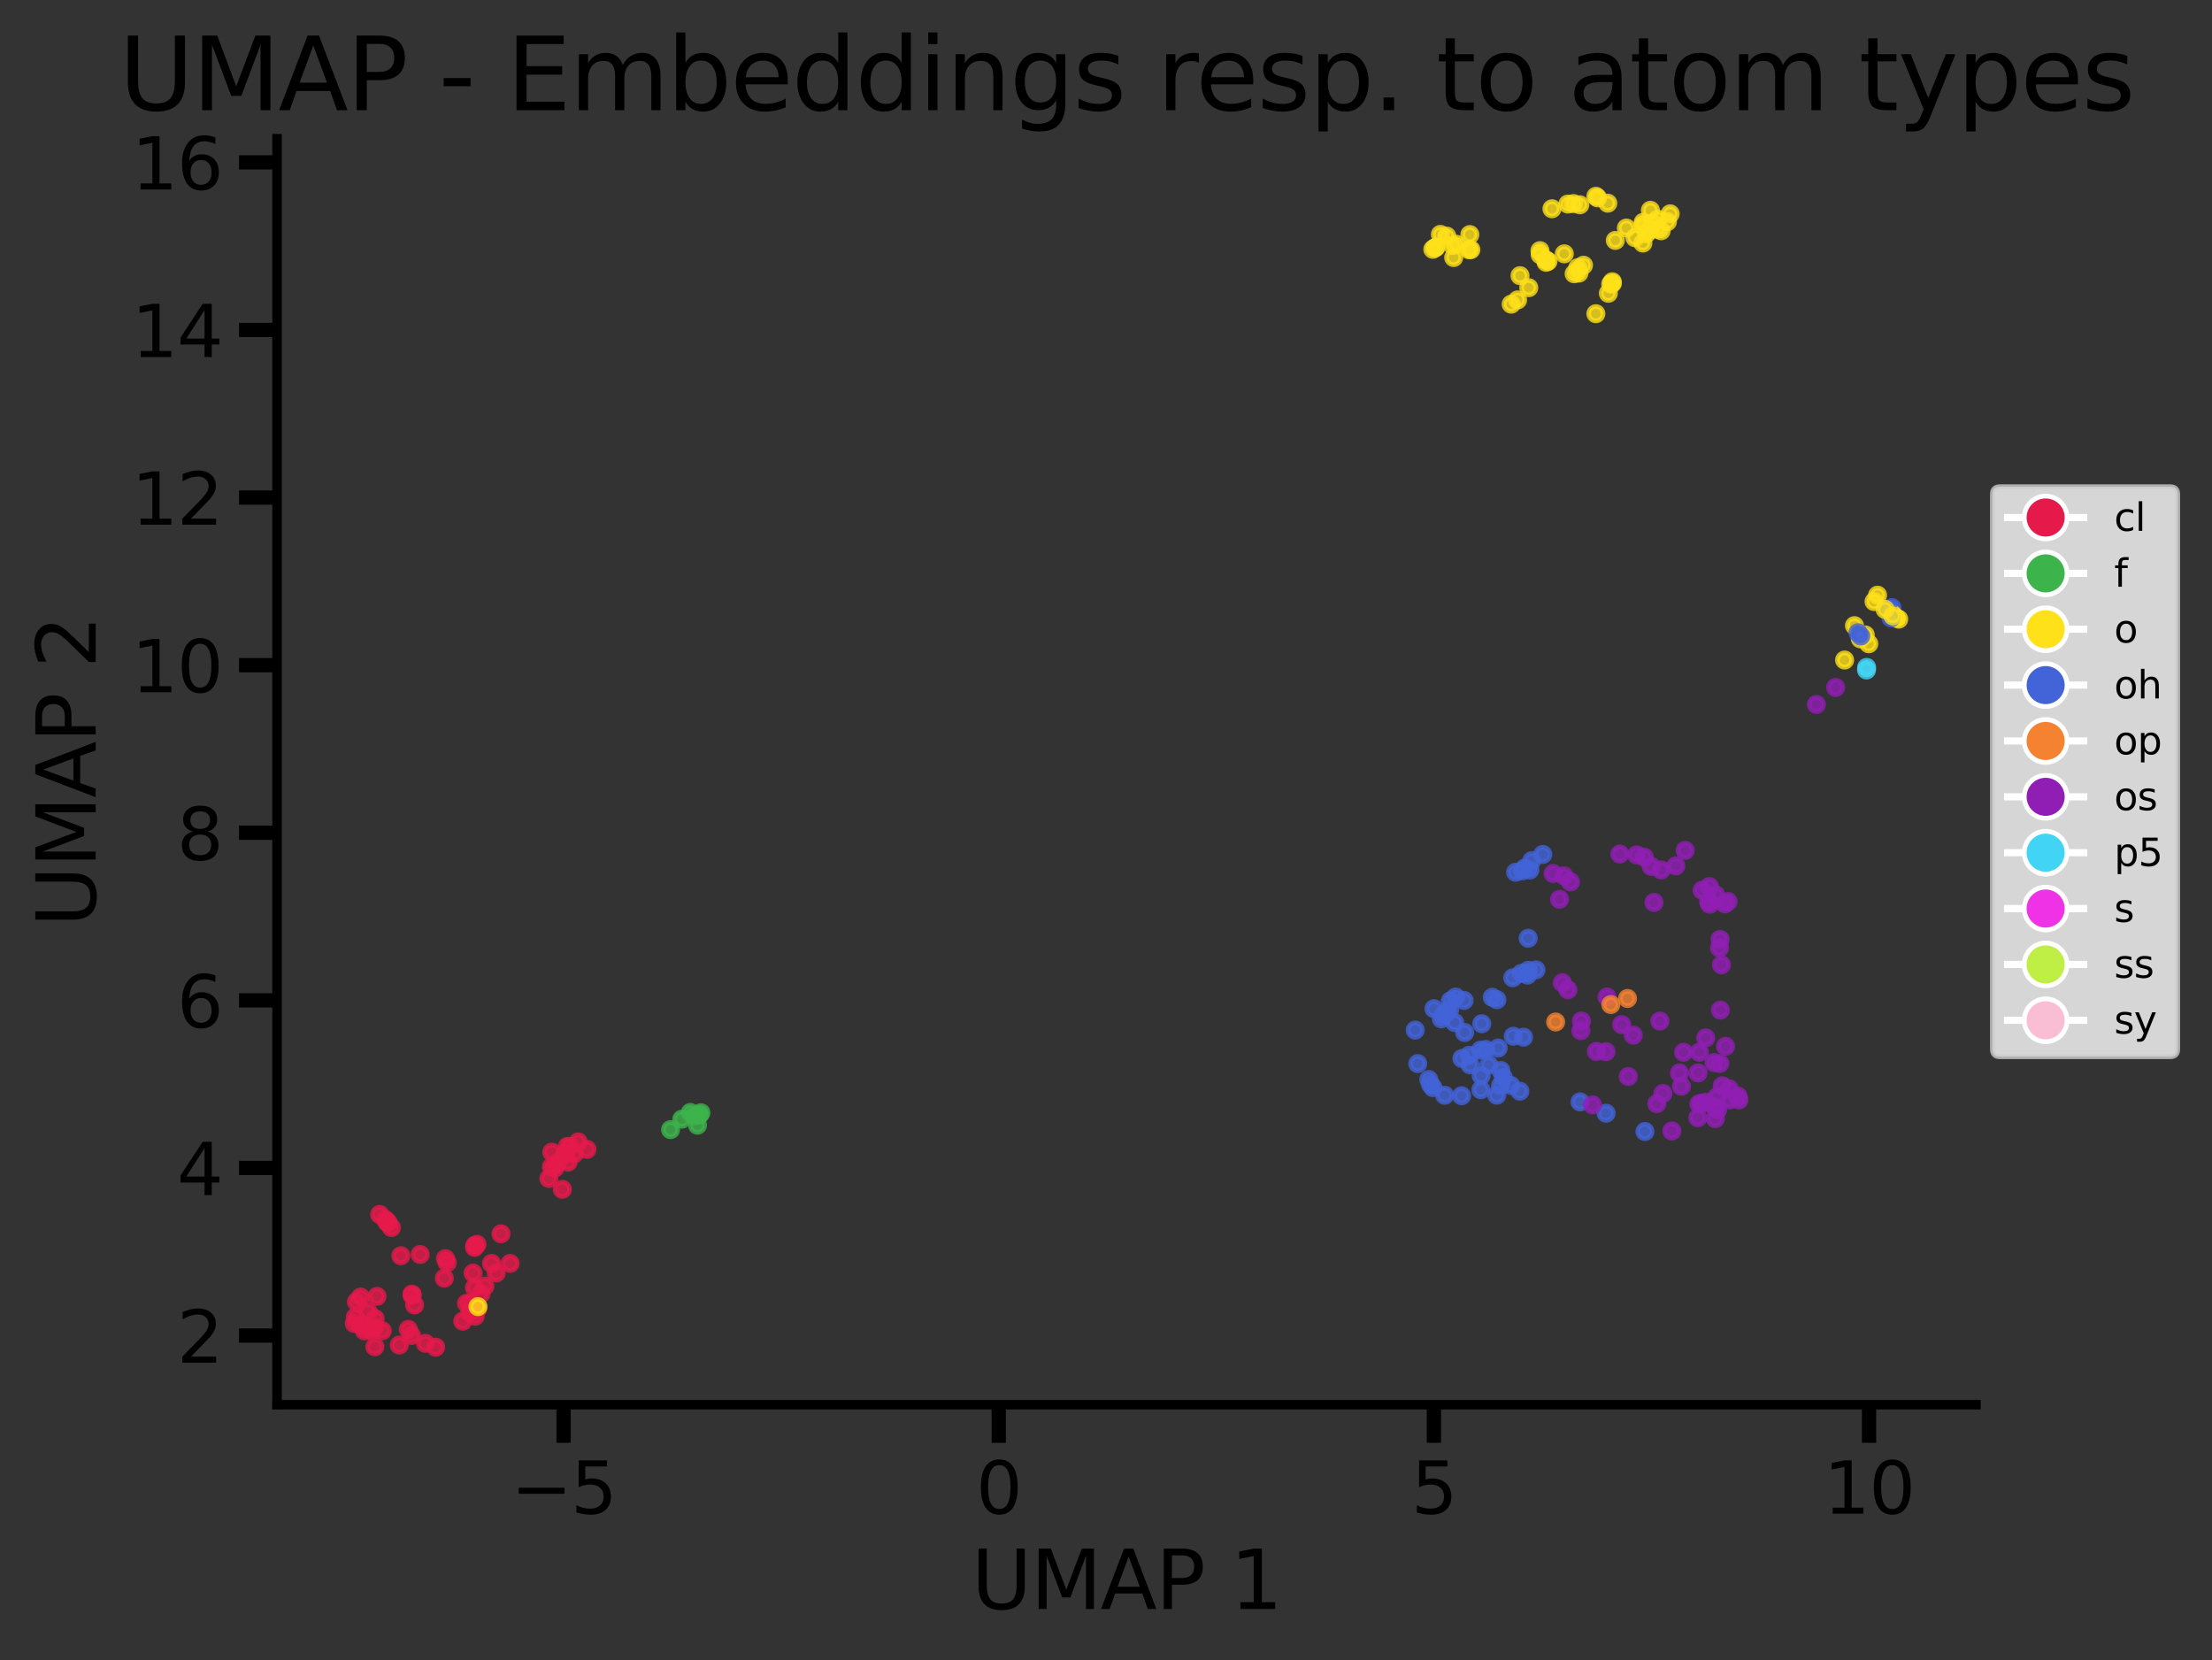 <?xml version="1.0" encoding="utf-8" standalone="no"?>
<!DOCTYPE svg PUBLIC "-//W3C//DTD SVG 1.1//EN"
  "http://www.w3.org/Graphics/SVG/1.1/DTD/svg11.dtd">
<svg xmlns:xlink="http://www.w3.org/1999/xlink" width="464.986pt" height="348.939pt" viewBox="0 0 464.986 348.939" xmlns="http://www.w3.org/2000/svg" version="1.1">
 <rect x="0" y="0" width="464.986" height="348.939" fill="#333333" stroke="none"/>
 <defs>
  <style type="text/css">*{stroke-linejoin: round; stroke-linecap: butt}</style>
 </defs>
 <g id="figure_1">
  <g id="patch_1">
   <path d="M 0 348.939 
L 464.986 348.939 
L 464.986 -0 
L 0 -0 
L 0 348.939 
z
" style="fill: none"/>
  </g>
  <g id="axes_1">
   <g id="patch_2">
    <path d="M 58.24 295.269 
L 415.36 295.269 
L 415.36 29.157 
L 58.24 29.157 
L 58.24 295.269 
z
" style="fill: none"/>
   </g>
   <g id="PathCollection_1">
    <defs>
     <path id="C0_0_e47ba80dbe" d="M 0 1.5 
C 0.398 1.5 0.779 1.342 1.061 1.061 
C 1.342 0.779 1.5 0.398 1.5 -0 
C 1.5 -0.398 1.342 -0.779 1.061 -1.061 
C 0.779 -1.342 0.398 -1.5 0 -1.5 
C -0.398 -1.5 -0.779 -1.342 -1.061 -1.061 
C -1.342 -0.779 -1.5 -0.398 -1.5 0 
C -1.5 0.398 -1.342 0.779 -1.061 1.061 
C -0.779 1.342 -0.398 1.5 0 1.5 
z
"/>
    </defs>
    <g clip-path="url(#p8e5af7bf43)">
     <use xlink:href="#C0_0_e47ba80dbe" x="392.358" y="140.826" style="fill: #42d4f4; fill-opacity: 0.8; stroke: #42d4f4; stroke-opacity: 0.8"/>
    </g>
    <g clip-path="url(#p8e5af7bf43)">
     <use xlink:href="#C0_0_e47ba80dbe" x="392.391" y="140.287" style="fill: #42d4f4; fill-opacity: 0.8; stroke: #42d4f4; stroke-opacity: 0.8"/>
    </g>
    <g clip-path="url(#p8e5af7bf43)">
     <use xlink:href="#C0_0_e47ba80dbe" x="146.621" y="236.51" style="fill: #3cb44b; fill-opacity: 0.8; stroke: #3cb44b; stroke-opacity: 0.8"/>
    </g>
    <g clip-path="url(#p8e5af7bf43)">
     <use xlink:href="#C0_0_e47ba80dbe" x="146.035" y="234.562" style="fill: #3cb44b; fill-opacity: 0.8; stroke: #3cb44b; stroke-opacity: 0.8"/>
    </g>
    <g clip-path="url(#p8e5af7bf43)">
     <use xlink:href="#C0_0_e47ba80dbe" x="145.119" y="233.842" style="fill: #3cb44b; fill-opacity: 0.8; stroke: #3cb44b; stroke-opacity: 0.8"/>
    </g>
    <g clip-path="url(#p8e5af7bf43)">
     <use xlink:href="#C0_0_e47ba80dbe" x="143.319" y="235.247" style="fill: #3cb44b; fill-opacity: 0.8; stroke: #3cb44b; stroke-opacity: 0.8"/>
    </g>
    <g clip-path="url(#p8e5af7bf43)">
     <use xlink:href="#C0_0_e47ba80dbe" x="140.957" y="237.443" style="fill: #3cb44b; fill-opacity: 0.8; stroke: #3cb44b; stroke-opacity: 0.8"/>
    </g>
    <g clip-path="url(#p8e5af7bf43)">
     <use xlink:href="#C0_0_e47ba80dbe" x="147.015" y="234.341" style="fill: #3cb44b; fill-opacity: 0.8; stroke: #3cb44b; stroke-opacity: 0.8"/>
    </g>
    <g clip-path="url(#p8e5af7bf43)">
     <use xlink:href="#C0_0_e47ba80dbe" x="147.347" y="233.897" style="fill: #3cb44b; fill-opacity: 0.8; stroke: #3cb44b; stroke-opacity: 0.8"/>
    </g>
    <g clip-path="url(#p8e5af7bf43)">
     <use xlink:href="#C0_0_e47ba80dbe" x="98.917" y="273.923" style="fill: #e6194b; fill-opacity: 0.8; stroke: #e6194b; stroke-opacity: 0.8"/>
    </g>
    <g clip-path="url(#p8e5af7bf43)">
     <use xlink:href="#C0_0_e47ba80dbe" x="99.745" y="270.674" style="fill: #e6194b; fill-opacity: 0.8; stroke: #e6194b; stroke-opacity: 0.8"/>
    </g>
    <g clip-path="url(#p8e5af7bf43)">
     <use xlink:href="#C0_0_e47ba80dbe" x="99.451" y="267.603" style="fill: #e6194b; fill-opacity: 0.8; stroke: #e6194b; stroke-opacity: 0.8"/>
    </g>
    <g clip-path="url(#p8e5af7bf43)">
     <use xlink:href="#C0_0_e47ba80dbe" x="100.423" y="275.127" style="fill: #e6194b; fill-opacity: 0.8; stroke: #e6194b; stroke-opacity: 0.8"/>
    </g>
    <g clip-path="url(#p8e5af7bf43)">
     <use xlink:href="#C0_0_e47ba80dbe" x="98.062" y="273.945" style="fill: #e6194b; fill-opacity: 0.8; stroke: #e6194b; stroke-opacity: 0.8"/>
    </g>
    <g clip-path="url(#p8e5af7bf43)">
     <use xlink:href="#C0_0_e47ba80dbe" x="99.879" y="276.667" style="fill: #e6194b; fill-opacity: 0.8; stroke: #e6194b; stroke-opacity: 0.8"/>
    </g>
    <g clip-path="url(#p8e5af7bf43)">
     <use xlink:href="#C0_0_e47ba80dbe" x="115.993" y="242.179" style="fill: #e6194b; fill-opacity: 0.8; stroke: #e6194b; stroke-opacity: 0.8"/>
    </g>
    <g clip-path="url(#p8e5af7bf43)">
     <use xlink:href="#C0_0_e47ba80dbe" x="123.382" y="241.589" style="fill: #e6194b; fill-opacity: 0.8; stroke: #e6194b; stroke-opacity: 0.8"/>
    </g>
    <g clip-path="url(#p8e5af7bf43)">
     <use xlink:href="#C0_0_e47ba80dbe" x="79.81" y="255.271" style="fill: #e6194b; fill-opacity: 0.8; stroke: #e6194b; stroke-opacity: 0.8"/>
    </g>
    <g clip-path="url(#p8e5af7bf43)">
     <use xlink:href="#C0_0_e47ba80dbe" x="84.274" y="263.961" style="fill: #e6194b; fill-opacity: 0.8; stroke: #e6194b; stroke-opacity: 0.8"/>
    </g>
    <g clip-path="url(#p8e5af7bf43)">
     <use xlink:href="#C0_0_e47ba80dbe" x="93.64" y="264.559" style="fill: #e6194b; fill-opacity: 0.8; stroke: #e6194b; stroke-opacity: 0.8"/>
    </g>
    <g clip-path="url(#p8e5af7bf43)">
     <use xlink:href="#C0_0_e47ba80dbe" x="94.011" y="265.403" style="fill: #e6194b; fill-opacity: 0.8; stroke: #e6194b; stroke-opacity: 0.8"/>
    </g>
    <g clip-path="url(#p8e5af7bf43)">
     <use xlink:href="#C0_0_e47ba80dbe" x="104.309" y="267.576" style="fill: #e6194b; fill-opacity: 0.8; stroke: #e6194b; stroke-opacity: 0.8"/>
    </g>
    <g clip-path="url(#p8e5af7bf43)">
     <use xlink:href="#C0_0_e47ba80dbe" x="99.82" y="261.788" style="fill: #e6194b; fill-opacity: 0.8; stroke: #e6194b; stroke-opacity: 0.8"/>
    </g>
    <g clip-path="url(#p8e5af7bf43)">
     <use xlink:href="#C0_0_e47ba80dbe" x="99.753" y="262.202" style="fill: #e6194b; fill-opacity: 0.8; stroke: #e6194b; stroke-opacity: 0.8"/>
    </g>
    <g clip-path="url(#p8e5af7bf43)">
     <use xlink:href="#C0_0_e47ba80dbe" x="100.265" y="261.555" style="fill: #e6194b; fill-opacity: 0.8; stroke: #e6194b; stroke-opacity: 0.8"/>
    </g>
    <g clip-path="url(#p8e5af7bf43)">
     <use xlink:href="#C0_0_e47ba80dbe" x="103.336" y="265.559" style="fill: #e6194b; fill-opacity: 0.8; stroke: #e6194b; stroke-opacity: 0.8"/>
    </g>
    <g clip-path="url(#p8e5af7bf43)">
     <use xlink:href="#C0_0_e47ba80dbe" x="107.228" y="265.564" style="fill: #e6194b; fill-opacity: 0.8; stroke: #e6194b; stroke-opacity: 0.8"/>
    </g>
    <g clip-path="url(#p8e5af7bf43)">
     <use xlink:href="#C0_0_e47ba80dbe" x="74.473" y="278.181" style="fill: #e6194b; fill-opacity: 0.8; stroke: #e6194b; stroke-opacity: 0.8"/>
    </g>
    <g clip-path="url(#p8e5af7bf43)">
     <use xlink:href="#C0_0_e47ba80dbe" x="74.692" y="276.864" style="fill: #e6194b; fill-opacity: 0.8; stroke: #e6194b; stroke-opacity: 0.8"/>
    </g>
    <g clip-path="url(#p8e5af7bf43)">
     <use xlink:href="#C0_0_e47ba80dbe" x="79.251" y="272.489" style="fill: #e6194b; fill-opacity: 0.8; stroke: #e6194b; stroke-opacity: 0.8"/>
    </g>
    <g clip-path="url(#p8e5af7bf43)">
     <use xlink:href="#C0_0_e47ba80dbe" x="78.754" y="279.021" style="fill: #e6194b; fill-opacity: 0.8; stroke: #e6194b; stroke-opacity: 0.8"/>
    </g>
    <g clip-path="url(#p8e5af7bf43)">
     <use xlink:href="#C0_0_e47ba80dbe" x="78.857" y="277.166" style="fill: #e6194b; fill-opacity: 0.8; stroke: #e6194b; stroke-opacity: 0.8"/>
    </g>
    <g clip-path="url(#p8e5af7bf43)">
     <use xlink:href="#C0_0_e47ba80dbe" x="77.366" y="275.719" style="fill: #e6194b; fill-opacity: 0.8; stroke: #e6194b; stroke-opacity: 0.8"/>
    </g>
    <g clip-path="url(#p8e5af7bf43)">
     <use xlink:href="#C0_0_e47ba80dbe" x="75.904" y="278.602" style="fill: #e6194b; fill-opacity: 0.8; stroke: #e6194b; stroke-opacity: 0.8"/>
    </g>
    <g clip-path="url(#p8e5af7bf43)">
     <use xlink:href="#C0_0_e47ba80dbe" x="76.615" y="279.749" style="fill: #e6194b; fill-opacity: 0.8; stroke: #e6194b; stroke-opacity: 0.8"/>
    </g>
    <g clip-path="url(#p8e5af7bf43)">
     <use xlink:href="#C0_0_e47ba80dbe" x="78.803" y="283.076" style="fill: #e6194b; fill-opacity: 0.8; stroke: #e6194b; stroke-opacity: 0.8"/>
    </g>
    <g clip-path="url(#p8e5af7bf43)">
     <use xlink:href="#C0_0_e47ba80dbe" x="83.943" y="282.719" style="fill: #e6194b; fill-opacity: 0.8; stroke: #e6194b; stroke-opacity: 0.8"/>
    </g>
    <g clip-path="url(#p8e5af7bf43)">
     <use xlink:href="#C0_0_e47ba80dbe" x="98.762" y="275.945" style="fill: #e6194b; fill-opacity: 0.8; stroke: #e6194b; stroke-opacity: 0.8"/>
    </g>
    <g clip-path="url(#p8e5af7bf43)">
     <use xlink:href="#C0_0_e47ba80dbe" x="101.937" y="270.325" style="fill: #e6194b; fill-opacity: 0.8; stroke: #e6194b; stroke-opacity: 0.8"/>
    </g>
    <g clip-path="url(#p8e5af7bf43)">
     <use xlink:href="#C0_0_e47ba80dbe" x="101.116" y="271.943" style="fill: #e6194b; fill-opacity: 0.8; stroke: #e6194b; stroke-opacity: 0.8"/>
    </g>
    <g clip-path="url(#p8e5af7bf43)">
     <use xlink:href="#C0_0_e47ba80dbe" x="97.276" y="277.708" style="fill: #e6194b; fill-opacity: 0.8; stroke: #e6194b; stroke-opacity: 0.8"/>
    </g>
    <g clip-path="url(#p8e5af7bf43)">
     <use xlink:href="#C0_0_e47ba80dbe" x="81.381" y="256.939" style="fill: #e6194b; fill-opacity: 0.8; stroke: #e6194b; stroke-opacity: 0.8"/>
    </g>
    <g clip-path="url(#p8e5af7bf43)">
     <use xlink:href="#C0_0_e47ba80dbe" x="75.806" y="272.637" style="fill: #e6194b; fill-opacity: 0.8; stroke: #e6194b; stroke-opacity: 0.8"/>
    </g>
    <g clip-path="url(#p8e5af7bf43)">
     <use xlink:href="#C0_0_e47ba80dbe" x="86.604" y="272.028" style="fill: #e6194b; fill-opacity: 0.8; stroke: #e6194b; stroke-opacity: 0.8"/>
    </g>
    <g clip-path="url(#p8e5af7bf43)">
     <use xlink:href="#C0_0_e47ba80dbe" x="78.135" y="279.716" style="fill: #e6194b; fill-opacity: 0.8; stroke: #e6194b; stroke-opacity: 0.8"/>
    </g>
    <g clip-path="url(#p8e5af7bf43)">
     <use xlink:href="#C0_0_e47ba80dbe" x="86.51" y="280.715" style="fill: #e6194b; fill-opacity: 0.8; stroke: #e6194b; stroke-opacity: 0.8"/>
    </g>
    <g clip-path="url(#p8e5af7bf43)">
     <use xlink:href="#C0_0_e47ba80dbe" x="91.578" y="283.173" style="fill: #e6194b; fill-opacity: 0.8; stroke: #e6194b; stroke-opacity: 0.8"/>
    </g>
    <g clip-path="url(#p8e5af7bf43)">
     <use xlink:href="#C0_0_e47ba80dbe" x="87.149" y="274.294" style="fill: #e6194b; fill-opacity: 0.8; stroke: #e6194b; stroke-opacity: 0.8"/>
    </g>
    <g clip-path="url(#p8e5af7bf43)">
     <use xlink:href="#C0_0_e47ba80dbe" x="88.324" y="263.688" style="fill: #e6194b; fill-opacity: 0.8; stroke: #e6194b; stroke-opacity: 0.8"/>
    </g>
    <g clip-path="url(#p8e5af7bf43)">
     <use xlink:href="#C0_0_e47ba80dbe" x="93.406" y="268.676" style="fill: #e6194b; fill-opacity: 0.8; stroke: #e6194b; stroke-opacity: 0.8"/>
    </g>
    <g clip-path="url(#p8e5af7bf43)">
     <use xlink:href="#C0_0_e47ba80dbe" x="118.72" y="242.619" style="fill: #e6194b; fill-opacity: 0.8; stroke: #e6194b; stroke-opacity: 0.8"/>
    </g>
    <g clip-path="url(#p8e5af7bf43)">
     <use xlink:href="#C0_0_e47ba80dbe" x="115.915" y="245.277" style="fill: #e6194b; fill-opacity: 0.8; stroke: #e6194b; stroke-opacity: 0.8"/>
    </g>
    <g clip-path="url(#p8e5af7bf43)">
     <use xlink:href="#C0_0_e47ba80dbe" x="117.319" y="244.263" style="fill: #e6194b; fill-opacity: 0.8; stroke: #e6194b; stroke-opacity: 0.8"/>
    </g>
    <g clip-path="url(#p8e5af7bf43)">
     <use xlink:href="#C0_0_e47ba80dbe" x="119.269" y="240.961" style="fill: #e6194b; fill-opacity: 0.8; stroke: #e6194b; stroke-opacity: 0.8"/>
    </g>
    <g clip-path="url(#p8e5af7bf43)">
     <use xlink:href="#C0_0_e47ba80dbe" x="81.051" y="256.36" style="fill: #e6194b; fill-opacity: 0.8; stroke: #e6194b; stroke-opacity: 0.8"/>
    </g>
    <g clip-path="url(#p8e5af7bf43)">
     <use xlink:href="#C0_0_e47ba80dbe" x="115.379" y="247.711" style="fill: #e6194b; fill-opacity: 0.8; stroke: #e6194b; stroke-opacity: 0.8"/>
    </g>
    <g clip-path="url(#p8e5af7bf43)">
     <use xlink:href="#C0_0_e47ba80dbe" x="116.651" y="245.509" style="fill: #e6194b; fill-opacity: 0.8; stroke: #e6194b; stroke-opacity: 0.8"/>
    </g>
    <g clip-path="url(#p8e5af7bf43)">
     <use xlink:href="#C0_0_e47ba80dbe" x="118.211" y="249.995" style="fill: #e6194b; fill-opacity: 0.8; stroke: #e6194b; stroke-opacity: 0.8"/>
    </g>
    <g clip-path="url(#p8e5af7bf43)">
     <use xlink:href="#C0_0_e47ba80dbe" x="121.544" y="240.037" style="fill: #e6194b; fill-opacity: 0.8; stroke: #e6194b; stroke-opacity: 0.8"/>
    </g>
    <g clip-path="url(#p8e5af7bf43)">
     <use xlink:href="#C0_0_e47ba80dbe" x="119.84" y="240.994" style="fill: #e6194b; fill-opacity: 0.8; stroke: #e6194b; stroke-opacity: 0.8"/>
    </g>
    <g clip-path="url(#p8e5af7bf43)">
     <use xlink:href="#C0_0_e47ba80dbe" x="81.588" y="256.982" style="fill: #e6194b; fill-opacity: 0.8; stroke: #e6194b; stroke-opacity: 0.8"/>
    </g>
    <g clip-path="url(#p8e5af7bf43)">
     <use xlink:href="#C0_0_e47ba80dbe" x="105.325" y="259.345" style="fill: #e6194b; fill-opacity: 0.8; stroke: #e6194b; stroke-opacity: 0.8"/>
    </g>
    <g clip-path="url(#p8e5af7bf43)">
     <use xlink:href="#C0_0_e47ba80dbe" x="119.414" y="244.276" style="fill: #e6194b; fill-opacity: 0.8; stroke: #e6194b; stroke-opacity: 0.8"/>
    </g>
    <g clip-path="url(#p8e5af7bf43)">
     <use xlink:href="#C0_0_e47ba80dbe" x="120.706" y="242.539" style="fill: #e6194b; fill-opacity: 0.8; stroke: #e6194b; stroke-opacity: 0.8"/>
    </g>
    <g clip-path="url(#p8e5af7bf43)">
     <use xlink:href="#C0_0_e47ba80dbe" x="82.277" y="258.032" style="fill: #e6194b; fill-opacity: 0.8; stroke: #e6194b; stroke-opacity: 0.8"/>
    </g>
    <g clip-path="url(#p8e5af7bf43)">
     <use xlink:href="#C0_0_e47ba80dbe" x="74.93" y="273.635" style="fill: #e6194b; fill-opacity: 0.8; stroke: #e6194b; stroke-opacity: 0.8"/>
    </g>
    <g clip-path="url(#p8e5af7bf43)">
     <use xlink:href="#C0_0_e47ba80dbe" x="86.648" y="272.279" style="fill: #e6194b; fill-opacity: 0.8; stroke: #e6194b; stroke-opacity: 0.8"/>
    </g>
    <g clip-path="url(#p8e5af7bf43)">
     <use xlink:href="#C0_0_e47ba80dbe" x="80.359" y="279.712" style="fill: #e6194b; fill-opacity: 0.8; stroke: #e6194b; stroke-opacity: 0.8"/>
    </g>
    <g clip-path="url(#p8e5af7bf43)">
     <use xlink:href="#C0_0_e47ba80dbe" x="85.842" y="279.432" style="fill: #e6194b; fill-opacity: 0.8; stroke: #e6194b; stroke-opacity: 0.8"/>
    </g>
    <g clip-path="url(#p8e5af7bf43)">
     <use xlink:href="#C0_0_e47ba80dbe" x="89.429" y="282.362" style="fill: #e6194b; fill-opacity: 0.8; stroke: #e6194b; stroke-opacity: 0.8"/>
    </g>
    <g clip-path="url(#p8e5af7bf43)">
     <use xlink:href="#C0_0_e47ba80dbe" x="387.752" y="138.735" style="fill: #ffe119; fill-opacity: 0.8; stroke: #ffe119; stroke-opacity: 0.8"/>
    </g>
    <g clip-path="url(#p8e5af7bf43)">
     <use xlink:href="#C0_0_e47ba80dbe" x="361.643" y="212.321" style="fill: #911eb4; fill-opacity: 0.8; stroke: #911eb4; stroke-opacity: 0.8"/>
    </g>
    <g clip-path="url(#p8e5af7bf43)">
     <use xlink:href="#C0_0_e47ba80dbe" x="322.003" y="180.908" style="fill: #4363d8; fill-opacity: 0.8; stroke: #4363d8; stroke-opacity: 0.8"/>
    </g>
    <g clip-path="url(#p8e5af7bf43)">
     <use xlink:href="#C0_0_e47ba80dbe" x="324.308" y="179.601" style="fill: #4363d8; fill-opacity: 0.8; stroke: #4363d8; stroke-opacity: 0.8"/>
    </g>
    <g clip-path="url(#p8e5af7bf43)">
     <use xlink:href="#C0_0_e47ba80dbe" x="342.121" y="209.877" style="fill: #f58231; fill-opacity: 0.8; stroke: #f58231; stroke-opacity: 0.8"/>
    </g>
    <g clip-path="url(#p8e5af7bf43)">
     <use xlink:href="#C0_0_e47ba80dbe" x="320.013" y="183.047" style="fill: #4363d8; fill-opacity: 0.8; stroke: #4363d8; stroke-opacity: 0.8"/>
    </g>
    <g clip-path="url(#p8e5af7bf43)">
     <use xlink:href="#C0_0_e47ba80dbe" x="301.67" y="52.076" style="fill: #ffe119; fill-opacity: 0.8; stroke: #ffe119; stroke-opacity: 0.8"/>
    </g>
    <g clip-path="url(#p8e5af7bf43)">
     <use xlink:href="#C0_0_e47ba80dbe" x="393.946" y="126.443" style="fill: #ffe119; fill-opacity: 0.8; stroke: #ffe119; stroke-opacity: 0.8"/>
    </g>
    <g clip-path="url(#p8e5af7bf43)">
     <use xlink:href="#C0_0_e47ba80dbe" x="100.471" y="274.648" style="fill: #ffe119; fill-opacity: 0.8; stroke: #ffe119; stroke-opacity: 0.8"/>
    </g>
    <g clip-path="url(#p8e5af7bf43)">
     <use xlink:href="#C0_0_e47ba80dbe" x="338.092" y="61.644" style="fill: #ffe119; fill-opacity: 0.8; stroke: #ffe119; stroke-opacity: 0.8"/>
    </g>
    <g clip-path="url(#p8e5af7bf43)">
     <use xlink:href="#C0_0_e47ba80dbe" x="331.91" y="57.403" style="fill: #ffe119; fill-opacity: 0.8; stroke: #ffe119; stroke-opacity: 0.8"/>
    </g>
    <g clip-path="url(#p8e5af7bf43)">
     <use xlink:href="#C0_0_e47ba80dbe" x="301.197" y="52.402" style="fill: #ffe119; fill-opacity: 0.8; stroke: #ffe119; stroke-opacity: 0.8"/>
    </g>
    <g clip-path="url(#p8e5af7bf43)">
     <use xlink:href="#C0_0_e47ba80dbe" x="389.824" y="131.508" style="fill: #ffe119; fill-opacity: 0.8; stroke: #ffe119; stroke-opacity: 0.8"/>
    </g>
    <g clip-path="url(#p8e5af7bf43)">
     <use xlink:href="#C0_0_e47ba80dbe" x="303.49" y="213.22" style="fill: #4363d8; fill-opacity: 0.8; stroke: #4363d8; stroke-opacity: 0.8"/>
    </g>
    <g clip-path="url(#p8e5af7bf43)">
     <use xlink:href="#C0_0_e47ba80dbe" x="390.982" y="133.853" style="fill: #4363d8; fill-opacity: 0.8; stroke: #4363d8; stroke-opacity: 0.8"/>
    </g>
    <g clip-path="url(#p8e5af7bf43)">
     <use xlink:href="#C0_0_e47ba80dbe" x="362.73" y="219.936" style="fill: #911eb4; fill-opacity: 0.8; stroke: #911eb4; stroke-opacity: 0.8"/>
    </g>
    <g clip-path="url(#p8e5af7bf43)">
     <use xlink:href="#C0_0_e47ba80dbe" x="361.531" y="223.546" style="fill: #911eb4; fill-opacity: 0.8; stroke: #911eb4; stroke-opacity: 0.8"/>
    </g>
    <g clip-path="url(#p8e5af7bf43)">
     <use xlink:href="#C0_0_e47ba80dbe" x="300.723" y="227.971" style="fill: #4363d8; fill-opacity: 0.8; stroke: #4363d8; stroke-opacity: 0.8"/>
    </g>
    <g clip-path="url(#p8e5af7bf43)">
     <use xlink:href="#C0_0_e47ba80dbe" x="305.79" y="214.935" style="fill: #4363d8; fill-opacity: 0.8; stroke: #4363d8; stroke-opacity: 0.8"/>
    </g>
    <g clip-path="url(#p8e5af7bf43)">
     <use xlink:href="#C0_0_e47ba80dbe" x="303.977" y="212.904" style="fill: #4363d8; fill-opacity: 0.8; stroke: #4363d8; stroke-opacity: 0.8"/>
    </g>
    <g clip-path="url(#p8e5af7bf43)">
     <use xlink:href="#C0_0_e47ba80dbe" x="317.997" y="205.526" style="fill: #4363d8; fill-opacity: 0.8; stroke: #4363d8; stroke-opacity: 0.8"/>
    </g>
    <g clip-path="url(#p8e5af7bf43)">
     <use xlink:href="#C0_0_e47ba80dbe" x="391.074" y="134.277" style="fill: #ffe119; fill-opacity: 0.8; stroke: #ffe119; stroke-opacity: 0.8"/>
    </g>
    <g clip-path="url(#p8e5af7bf43)">
     <use xlink:href="#C0_0_e47ba80dbe" x="343.341" y="217.593" style="fill: #911eb4; fill-opacity: 0.8; stroke: #911eb4; stroke-opacity: 0.8"/>
    </g>
    <g clip-path="url(#p8e5af7bf43)">
     <use xlink:href="#C0_0_e47ba80dbe" x="340.901" y="215.37" style="fill: #911eb4; fill-opacity: 0.8; stroke: #911eb4; stroke-opacity: 0.8"/>
    </g>
    <g clip-path="url(#p8e5af7bf43)">
     <use xlink:href="#C0_0_e47ba80dbe" x="345.423" y="46.726" style="fill: #ffe119; fill-opacity: 0.8; stroke: #ffe119; stroke-opacity: 0.8"/>
    </g>
    <g clip-path="url(#p8e5af7bf43)">
     <use xlink:href="#C0_0_e47ba80dbe" x="324.995" y="55.131" style="fill: #ffe119; fill-opacity: 0.8; stroke: #ffe119; stroke-opacity: 0.8"/>
    </g>
    <g clip-path="url(#p8e5af7bf43)">
     <use xlink:href="#C0_0_e47ba80dbe" x="317.672" y="63.933" style="fill: #ffe119; fill-opacity: 0.8; stroke: #ffe119; stroke-opacity: 0.8"/>
    </g>
    <g clip-path="url(#p8e5af7bf43)">
     <use xlink:href="#C0_0_e47ba80dbe" x="348.452" y="46.073" style="fill: #ffe119; fill-opacity: 0.8; stroke: #ffe119; stroke-opacity: 0.8"/>
    </g>
    <g clip-path="url(#p8e5af7bf43)">
     <use xlink:href="#C0_0_e47ba80dbe" x="359.183" y="189.605" style="fill: #911eb4; fill-opacity: 0.8; stroke: #911eb4; stroke-opacity: 0.8"/>
    </g>
    <g clip-path="url(#p8e5af7bf43)">
     <use xlink:href="#C0_0_e47ba80dbe" x="348.922" y="214.621" style="fill: #911eb4; fill-opacity: 0.8; stroke: #911eb4; stroke-opacity: 0.8"/>
    </g>
    <g clip-path="url(#p8e5af7bf43)">
     <use xlink:href="#C0_0_e47ba80dbe" x="337.815" y="209.564" style="fill: #911eb4; fill-opacity: 0.8; stroke: #911eb4; stroke-opacity: 0.8"/>
    </g>
    <g clip-path="url(#p8e5af7bf43)">
     <use xlink:href="#C0_0_e47ba80dbe" x="341.88" y="47.937" style="fill: #ffe119; fill-opacity: 0.8; stroke: #ffe119; stroke-opacity: 0.8"/>
    </g>
    <g clip-path="url(#p8e5af7bf43)">
     <use xlink:href="#C0_0_e47ba80dbe" x="361.453" y="199.236" style="fill: #911eb4; fill-opacity: 0.8; stroke: #911eb4; stroke-opacity: 0.8"/>
    </g>
    <g clip-path="url(#p8e5af7bf43)">
     <use xlink:href="#C0_0_e47ba80dbe" x="344.052" y="179.685" style="fill: #911eb4; fill-opacity: 0.8; stroke: #911eb4; stroke-opacity: 0.8"/>
    </g>
    <g clip-path="url(#p8e5af7bf43)">
     <use xlink:href="#C0_0_e47ba80dbe" x="362.586" y="189.992" style="fill: #911eb4; fill-opacity: 0.8; stroke: #911eb4; stroke-opacity: 0.8"/>
    </g>
    <g clip-path="url(#p8e5af7bf43)">
     <use xlink:href="#C0_0_e47ba80dbe" x="350.511" y="46.594" style="fill: #ffe119; fill-opacity: 0.8; stroke: #ffe119; stroke-opacity: 0.8"/>
    </g>
    <g clip-path="url(#p8e5af7bf43)">
     <use xlink:href="#C0_0_e47ba80dbe" x="343.681" y="49.961" style="fill: #ffe119; fill-opacity: 0.8; stroke: #ffe119; stroke-opacity: 0.8"/>
    </g>
    <g clip-path="url(#p8e5af7bf43)">
     <use xlink:href="#C0_0_e47ba80dbe" x="392.838" y="135.32" style="fill: #ffe119; fill-opacity: 0.8; stroke: #ffe119; stroke-opacity: 0.8"/>
    </g>
    <g clip-path="url(#p8e5af7bf43)">
     <use xlink:href="#C0_0_e47ba80dbe" x="361.871" y="202.801" style="fill: #911eb4; fill-opacity: 0.8; stroke: #911eb4; stroke-opacity: 0.8"/>
    </g>
    <g clip-path="url(#p8e5af7bf43)">
     <use xlink:href="#C0_0_e47ba80dbe" x="297.489" y="216.525" style="fill: #4363d8; fill-opacity: 0.8; stroke: #4363d8; stroke-opacity: 0.8"/>
    </g>
    <g clip-path="url(#p8e5af7bf43)">
     <use xlink:href="#C0_0_e47ba80dbe" x="298.023" y="223.564" style="fill: #4363d8; fill-opacity: 0.8; stroke: #4363d8; stroke-opacity: 0.8"/>
    </g>
    <g clip-path="url(#p8e5af7bf43)">
     <use xlink:href="#C0_0_e47ba80dbe" x="397.708" y="127.72" style="fill: #4363d8; fill-opacity: 0.8; stroke: #4363d8; stroke-opacity: 0.8"/>
    </g>
    <g clip-path="url(#p8e5af7bf43)">
     <use xlink:href="#C0_0_e47ba80dbe" x="365.346" y="230.402" style="fill: #911eb4; fill-opacity: 0.8; stroke: #911eb4; stroke-opacity: 0.8"/>
    </g>
    <g clip-path="url(#p8e5af7bf43)">
     <use xlink:href="#C0_0_e47ba80dbe" x="356.905" y="234.945" style="fill: #911eb4; fill-opacity: 0.8; stroke: #911eb4; stroke-opacity: 0.8"/>
    </g>
    <g clip-path="url(#p8e5af7bf43)">
     <use xlink:href="#C0_0_e47ba80dbe" x="301.228" y="228.622" style="fill: #4363d8; fill-opacity: 0.8; stroke: #4363d8; stroke-opacity: 0.8"/>
    </g>
    <g clip-path="url(#p8e5af7bf43)">
     <use xlink:href="#C0_0_e47ba80dbe" x="357.637" y="231.892" style="fill: #911eb4; fill-opacity: 0.8; stroke: #911eb4; stroke-opacity: 0.8"/>
    </g>
    <g clip-path="url(#p8e5af7bf43)">
     <use xlink:href="#C0_0_e47ba80dbe" x="337.616" y="233.996" style="fill: #4363d8; fill-opacity: 0.8; stroke: #4363d8; stroke-opacity: 0.8"/>
    </g>
    <g clip-path="url(#p8e5af7bf43)">
     <use xlink:href="#C0_0_e47ba80dbe" x="307.769" y="210.288" style="fill: #4363d8; fill-opacity: 0.8; stroke: #4363d8; stroke-opacity: 0.8"/>
    </g>
    <g clip-path="url(#p8e5af7bf43)">
     <use xlink:href="#C0_0_e47ba80dbe" x="319.493" y="229.367" style="fill: #4363d8; fill-opacity: 0.8; stroke: #4363d8; stroke-opacity: 0.8"/>
    </g>
    <g clip-path="url(#p8e5af7bf43)">
     <use xlink:href="#C0_0_e47ba80dbe" x="312.36" y="220.597" style="fill: #4363d8; fill-opacity: 0.8; stroke: #4363d8; stroke-opacity: 0.8"/>
    </g>
    <g clip-path="url(#p8e5af7bf43)">
     <use xlink:href="#C0_0_e47ba80dbe" x="307.887" y="217.032" style="fill: #4363d8; fill-opacity: 0.8; stroke: #4363d8; stroke-opacity: 0.8"/>
    </g>
    <g clip-path="url(#p8e5af7bf43)">
     <use xlink:href="#C0_0_e47ba80dbe" x="321.238" y="203.964" style="fill: #4363d8; fill-opacity: 0.8; stroke: #4363d8; stroke-opacity: 0.8"/>
    </g>
    <g clip-path="url(#p8e5af7bf43)">
     <use xlink:href="#C0_0_e47ba80dbe" x="320.512" y="182.477" style="fill: #4363d8; fill-opacity: 0.8; stroke: #4363d8; stroke-opacity: 0.8"/>
    </g>
    <g clip-path="url(#p8e5af7bf43)">
     <use xlink:href="#C0_0_e47ba80dbe" x="301.868" y="51.975" style="fill: #ffe119; fill-opacity: 0.8; stroke: #ffe119; stroke-opacity: 0.8"/>
    </g>
    <g clip-path="url(#p8e5af7bf43)">
     <use xlink:href="#C0_0_e47ba80dbe" x="398.566" y="129.868" style="fill: #ffe119; fill-opacity: 0.8; stroke: #ffe119; stroke-opacity: 0.8"/>
    </g>
    <g clip-path="url(#p8e5af7bf43)">
     <use xlink:href="#C0_0_e47ba80dbe" x="399.128" y="130.145" style="fill: #ffe119; fill-opacity: 0.8; stroke: #ffe119; stroke-opacity: 0.8"/>
    </g>
    <g clip-path="url(#p8e5af7bf43)">
     <use xlink:href="#C0_0_e47ba80dbe" x="397.826" y="129.122" style="fill: #ffe119; fill-opacity: 0.8; stroke: #ffe119; stroke-opacity: 0.8"/>
    </g>
    <g clip-path="url(#p8e5af7bf43)">
     <use xlink:href="#C0_0_e47ba80dbe" x="338.584" y="59.713" style="fill: #ffe119; fill-opacity: 0.8; stroke: #ffe119; stroke-opacity: 0.8"/>
    </g>
    <g clip-path="url(#p8e5af7bf43)">
     <use xlink:href="#C0_0_e47ba80dbe" x="348.34" y="48.164" style="fill: #ffe119; fill-opacity: 0.8; stroke: #ffe119; stroke-opacity: 0.8"/>
    </g>
    <g clip-path="url(#p8e5af7bf43)">
     <use xlink:href="#C0_0_e47ba80dbe" x="330.769" y="42.791" style="fill: #ffe119; fill-opacity: 0.8; stroke: #ffe119; stroke-opacity: 0.8"/>
    </g>
    <g clip-path="url(#p8e5af7bf43)">
     <use xlink:href="#C0_0_e47ba80dbe" x="326.236" y="43.882" style="fill: #ffe119; fill-opacity: 0.8; stroke: #ffe119; stroke-opacity: 0.8"/>
    </g>
    <g clip-path="url(#p8e5af7bf43)">
     <use xlink:href="#C0_0_e47ba80dbe" x="351.092" y="44.946" style="fill: #ffe119; fill-opacity: 0.8; stroke: #ffe119; stroke-opacity: 0.8"/>
    </g>
    <g clip-path="url(#p8e5af7bf43)">
     <use xlink:href="#C0_0_e47ba80dbe" x="359.4" y="190.061" style="fill: #911eb4; fill-opacity: 0.8; stroke: #911eb4; stroke-opacity: 0.8"/>
    </g>
    <g clip-path="url(#p8e5af7bf43)">
     <use xlink:href="#C0_0_e47ba80dbe" x="347.375" y="46.899" style="fill: #ffe119; fill-opacity: 0.8; stroke: #ffe119; stroke-opacity: 0.8"/>
    </g>
    <g clip-path="url(#p8e5af7bf43)">
     <use xlink:href="#C0_0_e47ba80dbe" x="396.862" y="128.041" style="fill: #4363d8; fill-opacity: 0.8; stroke: #4363d8; stroke-opacity: 0.8"/>
    </g>
    <g clip-path="url(#p8e5af7bf43)">
     <use xlink:href="#C0_0_e47ba80dbe" x="305.99" y="209.57" style="fill: #4363d8; fill-opacity: 0.8; stroke: #4363d8; stroke-opacity: 0.8"/>
    </g>
    <g clip-path="url(#p8e5af7bf43)">
     <use xlink:href="#C0_0_e47ba80dbe" x="362.049" y="228.223" style="fill: #911eb4; fill-opacity: 0.8; stroke: #911eb4; stroke-opacity: 0.8"/>
    </g>
    <g clip-path="url(#p8e5af7bf43)">
     <use xlink:href="#C0_0_e47ba80dbe" x="356.94" y="225.521" style="fill: #911eb4; fill-opacity: 0.8; stroke: #911eb4; stroke-opacity: 0.8"/>
    </g>
    <g clip-path="url(#p8e5af7bf43)">
     <use xlink:href="#C0_0_e47ba80dbe" x="332.311" y="216.651" style="fill: #911eb4; fill-opacity: 0.8; stroke: #911eb4; stroke-opacity: 0.8"/>
    </g>
    <g clip-path="url(#p8e5af7bf43)">
     <use xlink:href="#C0_0_e47ba80dbe" x="322.882" y="203.855" style="fill: #4363d8; fill-opacity: 0.8; stroke: #4363d8; stroke-opacity: 0.8"/>
    </g>
    <g clip-path="url(#p8e5af7bf43)">
     <use xlink:href="#C0_0_e47ba80dbe" x="301.433" y="212.018" style="fill: #4363d8; fill-opacity: 0.8; stroke: #4363d8; stroke-opacity: 0.8"/>
    </g>
    <g clip-path="url(#p8e5af7bf43)">
     <use xlink:href="#C0_0_e47ba80dbe" x="306.149" y="51.353" style="fill: #ffe119; fill-opacity: 0.8; stroke: #ffe119; stroke-opacity: 0.8"/>
    </g>
    <g clip-path="url(#p8e5af7bf43)">
     <use xlink:href="#C0_0_e47ba80dbe" x="323.719" y="52.684" style="fill: #ffe119; fill-opacity: 0.8; stroke: #ffe119; stroke-opacity: 0.8"/>
    </g>
    <g clip-path="url(#p8e5af7bf43)">
     <use xlink:href="#C0_0_e47ba80dbe" x="323.757" y="53.531" style="fill: #ffe119; fill-opacity: 0.8; stroke: #ffe119; stroke-opacity: 0.8"/>
    </g>
    <g clip-path="url(#p8e5af7bf43)">
     <use xlink:href="#C0_0_e47ba80dbe" x="309.191" y="52.48" style="fill: #ffe119; fill-opacity: 0.8; stroke: #ffe119; stroke-opacity: 0.8"/>
    </g>
    <g clip-path="url(#p8e5af7bf43)">
     <use xlink:href="#C0_0_e47ba80dbe" x="345.376" y="47.345" style="fill: #ffe119; fill-opacity: 0.8; stroke: #ffe119; stroke-opacity: 0.8"/>
    </g>
    <g clip-path="url(#p8e5af7bf43)">
     <use xlink:href="#C0_0_e47ba80dbe" x="332.095" y="43.048" style="fill: #ffe119; fill-opacity: 0.8; stroke: #ffe119; stroke-opacity: 0.8"/>
    </g>
    <g clip-path="url(#p8e5af7bf43)">
     <use xlink:href="#C0_0_e47ba80dbe" x="329.586" y="42.893" style="fill: #ffe119; fill-opacity: 0.8; stroke: #ffe119; stroke-opacity: 0.8"/>
    </g>
    <g clip-path="url(#p8e5af7bf43)">
     <use xlink:href="#C0_0_e47ba80dbe" x="392.099" y="133.46" style="fill: #ffe119; fill-opacity: 0.8; stroke: #ffe119; stroke-opacity: 0.8"/>
    </g>
    <g clip-path="url(#p8e5af7bf43)">
     <use xlink:href="#C0_0_e47ba80dbe" x="359.316" y="186.35" style="fill: #911eb4; fill-opacity: 0.8; stroke: #911eb4; stroke-opacity: 0.8"/>
    </g>
    <g clip-path="url(#p8e5af7bf43)">
     <use xlink:href="#C0_0_e47ba80dbe" x="304.883" y="210.371" style="fill: #4363d8; fill-opacity: 0.8; stroke: #4363d8; stroke-opacity: 0.8"/>
    </g>
    <g clip-path="url(#p8e5af7bf43)">
     <use xlink:href="#C0_0_e47ba80dbe" x="397.505" y="129.891" style="fill: #4363d8; fill-opacity: 0.8; stroke: #4363d8; stroke-opacity: 0.8"/>
    </g>
    <g clip-path="url(#p8e5af7bf43)">
     <use xlink:href="#C0_0_e47ba80dbe" x="361.074" y="233.235" style="fill: #911eb4; fill-opacity: 0.8; stroke: #911eb4; stroke-opacity: 0.8"/>
    </g>
    <g clip-path="url(#p8e5af7bf43)">
     <use xlink:href="#C0_0_e47ba80dbe" x="363.625" y="231.196" style="fill: #911eb4; fill-opacity: 0.8; stroke: #911eb4; stroke-opacity: 0.8"/>
    </g>
    <g clip-path="url(#p8e5af7bf43)">
     <use xlink:href="#C0_0_e47ba80dbe" x="357.128" y="232.052" style="fill: #911eb4; fill-opacity: 0.8; stroke: #911eb4; stroke-opacity: 0.8"/>
    </g>
    <g clip-path="url(#p8e5af7bf43)">
     <use xlink:href="#C0_0_e47ba80dbe" x="360.587" y="235.128" style="fill: #911eb4; fill-opacity: 0.8; stroke: #911eb4; stroke-opacity: 0.8"/>
    </g>
    <g clip-path="url(#p8e5af7bf43)">
     <use xlink:href="#C0_0_e47ba80dbe" x="332.139" y="231.613" style="fill: #4363d8; fill-opacity: 0.8; stroke: #4363d8; stroke-opacity: 0.8"/>
    </g>
    <g clip-path="url(#p8e5af7bf43)">
     <use xlink:href="#C0_0_e47ba80dbe" x="334.765" y="232.242" style="fill: #911eb4; fill-opacity: 0.8; stroke: #911eb4; stroke-opacity: 0.8"/>
    </g>
    <g clip-path="url(#p8e5af7bf43)">
     <use xlink:href="#C0_0_e47ba80dbe" x="307.245" y="230.33" style="fill: #4363d8; fill-opacity: 0.8; stroke: #4363d8; stroke-opacity: 0.8"/>
    </g>
    <g clip-path="url(#p8e5af7bf43)">
     <use xlink:href="#C0_0_e47ba80dbe" x="311.295" y="229.063" style="fill: #4363d8; fill-opacity: 0.8; stroke: #4363d8; stroke-opacity: 0.8"/>
    </g>
    <g clip-path="url(#p8e5af7bf43)">
     <use xlink:href="#C0_0_e47ba80dbe" x="314.639" y="230.205" style="fill: #4363d8; fill-opacity: 0.8; stroke: #4363d8; stroke-opacity: 0.8"/>
    </g>
    <g clip-path="url(#p8e5af7bf43)">
     <use xlink:href="#C0_0_e47ba80dbe" x="311.362" y="226.094" style="fill: #4363d8; fill-opacity: 0.8; stroke: #4363d8; stroke-opacity: 0.8"/>
    </g>
    <g clip-path="url(#p8e5af7bf43)">
     <use xlink:href="#C0_0_e47ba80dbe" x="308.824" y="221.821" style="fill: #4363d8; fill-opacity: 0.8; stroke: #4363d8; stroke-opacity: 0.8"/>
    </g>
    <g clip-path="url(#p8e5af7bf43)">
     <use xlink:href="#C0_0_e47ba80dbe" x="317.598" y="228.147" style="fill: #4363d8; fill-opacity: 0.8; stroke: #4363d8; stroke-opacity: 0.8"/>
    </g>
    <g clip-path="url(#p8e5af7bf43)">
     <use xlink:href="#C0_0_e47ba80dbe" x="314.934" y="220.296" style="fill: #4363d8; fill-opacity: 0.8; stroke: #4363d8; stroke-opacity: 0.8"/>
    </g>
    <g clip-path="url(#p8e5af7bf43)">
     <use xlink:href="#C0_0_e47ba80dbe" x="311.485" y="215.183" style="fill: #4363d8; fill-opacity: 0.8; stroke: #4363d8; stroke-opacity: 0.8"/>
    </g>
    <g clip-path="url(#p8e5af7bf43)">
     <use xlink:href="#C0_0_e47ba80dbe" x="320.263" y="218.013" style="fill: #4363d8; fill-opacity: 0.8; stroke: #4363d8; stroke-opacity: 0.8"/>
    </g>
    <g clip-path="url(#p8e5af7bf43)">
     <use xlink:href="#C0_0_e47ba80dbe" x="363.252" y="189.495" style="fill: #911eb4; fill-opacity: 0.8; stroke: #911eb4; stroke-opacity: 0.8"/>
    </g>
    <g clip-path="url(#p8e5af7bf43)">
     <use xlink:href="#C0_0_e47ba80dbe" x="349.196" y="48.502" style="fill: #ffe119; fill-opacity: 0.8; stroke: #ffe119; stroke-opacity: 0.8"/>
    </g>
    <g clip-path="url(#p8e5af7bf43)">
     <use xlink:href="#C0_0_e47ba80dbe" x="335.821" y="41.588" style="fill: #ffe119; fill-opacity: 0.8; stroke: #ffe119; stroke-opacity: 0.8"/>
    </g>
    <g clip-path="url(#p8e5af7bf43)">
     <use xlink:href="#C0_0_e47ba80dbe" x="335.474" y="41.253" style="fill: #ffe119; fill-opacity: 0.8; stroke: #ffe119; stroke-opacity: 0.8"/>
    </g>
    <g clip-path="url(#p8e5af7bf43)">
     <use xlink:href="#C0_0_e47ba80dbe" x="346.935" y="44.204" style="fill: #ffe119; fill-opacity: 0.8; stroke: #ffe119; stroke-opacity: 0.8"/>
    </g>
    <g clip-path="url(#p8e5af7bf43)">
     <use xlink:href="#C0_0_e47ba80dbe" x="330.136" y="185.376" style="fill: #911eb4; fill-opacity: 0.8; stroke: #911eb4; stroke-opacity: 0.8"/>
    </g>
    <g clip-path="url(#p8e5af7bf43)">
     <use xlink:href="#C0_0_e47ba80dbe" x="321.58" y="182.867" style="fill: #4363d8; fill-opacity: 0.8; stroke: #4363d8; stroke-opacity: 0.8"/>
    </g>
    <g clip-path="url(#p8e5af7bf43)">
     <use xlink:href="#C0_0_e47ba80dbe" x="304.129" y="49.642" style="fill: #ffe119; fill-opacity: 0.8; stroke: #ffe119; stroke-opacity: 0.8"/>
    </g>
    <g clip-path="url(#p8e5af7bf43)">
     <use xlink:href="#C0_0_e47ba80dbe" x="390.575" y="133" style="fill: #4363d8; fill-opacity: 0.8; stroke: #4363d8; stroke-opacity: 0.8"/>
    </g>
    <g clip-path="url(#p8e5af7bf43)">
     <use xlink:href="#C0_0_e47ba80dbe" x="346.09" y="49.125" style="fill: #ffe119; fill-opacity: 0.8; stroke: #ffe119; stroke-opacity: 0.8"/>
    </g>
    <g clip-path="url(#p8e5af7bf43)">
     <use xlink:href="#C0_0_e47ba80dbe" x="360.646" y="188.079" style="fill: #911eb4; fill-opacity: 0.8; stroke: #911eb4; stroke-opacity: 0.8"/>
    </g>
    <g clip-path="url(#p8e5af7bf43)">
     <use xlink:href="#C0_0_e47ba80dbe" x="363.493" y="228.864" style="fill: #911eb4; fill-opacity: 0.8; stroke: #911eb4; stroke-opacity: 0.8"/>
    </g>
    <g clip-path="url(#p8e5af7bf43)">
     <use xlink:href="#C0_0_e47ba80dbe" x="353.455" y="228.322" style="fill: #911eb4; fill-opacity: 0.8; stroke: #911eb4; stroke-opacity: 0.8"/>
    </g>
    <g clip-path="url(#p8e5af7bf43)">
     <use xlink:href="#C0_0_e47ba80dbe" x="349.565" y="229.85" style="fill: #911eb4; fill-opacity: 0.8; stroke: #911eb4; stroke-opacity: 0.8"/>
    </g>
    <g clip-path="url(#p8e5af7bf43)">
     <use xlink:href="#C0_0_e47ba80dbe" x="348.278" y="231.987" style="fill: #911eb4; fill-opacity: 0.8; stroke: #911eb4; stroke-opacity: 0.8"/>
    </g>
    <g clip-path="url(#p8e5af7bf43)">
     <use xlink:href="#C0_0_e47ba80dbe" x="315.5" y="224.997" style="fill: #4363d8; fill-opacity: 0.8; stroke: #4363d8; stroke-opacity: 0.8"/>
    </g>
    <g clip-path="url(#p8e5af7bf43)">
     <use xlink:href="#C0_0_e47ba80dbe" x="316.005" y="226.456" style="fill: #4363d8; fill-opacity: 0.8; stroke: #4363d8; stroke-opacity: 0.8"/>
    </g>
    <g clip-path="url(#p8e5af7bf43)">
     <use xlink:href="#C0_0_e47ba80dbe" x="342.269" y="226.281" style="fill: #911eb4; fill-opacity: 0.8; stroke: #911eb4; stroke-opacity: 0.8"/>
    </g>
    <g clip-path="url(#p8e5af7bf43)">
     <use xlink:href="#C0_0_e47ba80dbe" x="332.87" y="55.748" style="fill: #ffe119; fill-opacity: 0.8; stroke: #ffe119; stroke-opacity: 0.8"/>
    </g>
    <g clip-path="url(#p8e5af7bf43)">
     <use xlink:href="#C0_0_e47ba80dbe" x="337.58" y="221.056" style="fill: #911eb4; fill-opacity: 0.8; stroke: #911eb4; stroke-opacity: 0.8"/>
    </g>
    <g clip-path="url(#p8e5af7bf43)">
     <use xlink:href="#C0_0_e47ba80dbe" x="335.57" y="221.005" style="fill: #911eb4; fill-opacity: 0.8; stroke: #911eb4; stroke-opacity: 0.8"/>
    </g>
    <g clip-path="url(#p8e5af7bf43)">
     <use xlink:href="#C0_0_e47ba80dbe" x="327.826" y="189.03" style="fill: #911eb4; fill-opacity: 0.8; stroke: #911eb4; stroke-opacity: 0.8"/>
    </g>
    <g clip-path="url(#p8e5af7bf43)">
     <use xlink:href="#C0_0_e47ba80dbe" x="321.24" y="197.214" style="fill: #4363d8; fill-opacity: 0.8; stroke: #4363d8; stroke-opacity: 0.8"/>
    </g>
    <g clip-path="url(#p8e5af7bf43)">
     <use xlink:href="#C0_0_e47ba80dbe" x="351.445" y="237.718" style="fill: #911eb4; fill-opacity: 0.8; stroke: #911eb4; stroke-opacity: 0.8"/>
    </g>
    <g clip-path="url(#p8e5af7bf43)">
     <use xlink:href="#C0_0_e47ba80dbe" x="314.659" y="210.133" style="fill: #4363d8; fill-opacity: 0.8; stroke: #4363d8; stroke-opacity: 0.8"/>
    </g>
    <g clip-path="url(#p8e5af7bf43)">
     <use xlink:href="#C0_0_e47ba80dbe" x="332.427" y="214.604" style="fill: #911eb4; fill-opacity: 0.8; stroke: #911eb4; stroke-opacity: 0.8"/>
    </g>
    <g clip-path="url(#p8e5af7bf43)">
     <use xlink:href="#C0_0_e47ba80dbe" x="357.797" y="187.131" style="fill: #911eb4; fill-opacity: 0.8; stroke: #911eb4; stroke-opacity: 0.8"/>
    </g>
    <g clip-path="url(#p8e5af7bf43)">
     <use xlink:href="#C0_0_e47ba80dbe" x="347.69" y="189.686" style="fill: #911eb4; fill-opacity: 0.8; stroke: #911eb4; stroke-opacity: 0.8"/>
    </g>
    <g clip-path="url(#p8e5af7bf43)">
     <use xlink:href="#C0_0_e47ba80dbe" x="347.109" y="182.118" style="fill: #911eb4; fill-opacity: 0.8; stroke: #911eb4; stroke-opacity: 0.8"/>
    </g>
    <g clip-path="url(#p8e5af7bf43)">
     <use xlink:href="#C0_0_e47ba80dbe" x="328.83" y="53.356" style="fill: #ffe119; fill-opacity: 0.8; stroke: #ffe119; stroke-opacity: 0.8"/>
    </g>
    <g clip-path="url(#p8e5af7bf43)">
     <use xlink:href="#C0_0_e47ba80dbe" x="308.977" y="49.306" style="fill: #ffe119; fill-opacity: 0.8; stroke: #ffe119; stroke-opacity: 0.8"/>
    </g>
    <g clip-path="url(#p8e5af7bf43)">
     <use xlink:href="#C0_0_e47ba80dbe" x="331.669" y="56.27" style="fill: #ffe119; fill-opacity: 0.8; stroke: #ffe119; stroke-opacity: 0.8"/>
    </g>
    <g clip-path="url(#p8e5af7bf43)">
     <use xlink:href="#C0_0_e47ba80dbe" x="345.781" y="237.832" style="fill: #4363d8; fill-opacity: 0.8; stroke: #4363d8; stroke-opacity: 0.8"/>
    </g>
    <g clip-path="url(#p8e5af7bf43)">
     <use xlink:href="#C0_0_e47ba80dbe" x="325.411" y="54.933" style="fill: #ffe119; fill-opacity: 0.8; stroke: #ffe119; stroke-opacity: 0.8"/>
    </g>
    <g clip-path="url(#p8e5af7bf43)">
     <use xlink:href="#C0_0_e47ba80dbe" x="330.899" y="57.54" style="fill: #ffe119; fill-opacity: 0.8; stroke: #ffe119; stroke-opacity: 0.8"/>
    </g>
    <g clip-path="url(#p8e5af7bf43)">
     <use xlink:href="#C0_0_e47ba80dbe" x="335.469" y="65.942" style="fill: #ffe119; fill-opacity: 0.8; stroke: #ffe119; stroke-opacity: 0.8"/>
    </g>
    <g clip-path="url(#p8e5af7bf43)">
     <use xlink:href="#C0_0_e47ba80dbe" x="313.688" y="209.626" style="fill: #4363d8; fill-opacity: 0.8; stroke: #4363d8; stroke-opacity: 0.8"/>
    </g>
    <g clip-path="url(#p8e5af7bf43)">
     <use xlink:href="#C0_0_e47ba80dbe" x="354.246" y="178.749" style="fill: #911eb4; fill-opacity: 0.8; stroke: #911eb4; stroke-opacity: 0.8"/>
    </g>
    <g clip-path="url(#p8e5af7bf43)">
     <use xlink:href="#C0_0_e47ba80dbe" x="337.974" y="42.709" style="fill: #ffe119; fill-opacity: 0.8; stroke: #ffe119; stroke-opacity: 0.8"/>
    </g>
    <g clip-path="url(#p8e5af7bf43)">
     <use xlink:href="#C0_0_e47ba80dbe" x="352.291" y="182.005" style="fill: #911eb4; fill-opacity: 0.8; stroke: #911eb4; stroke-opacity: 0.8"/>
    </g>
    <g clip-path="url(#p8e5af7bf43)">
     <use xlink:href="#C0_0_e47ba80dbe" x="349.211" y="182.863" style="fill: #911eb4; fill-opacity: 0.8; stroke: #911eb4; stroke-opacity: 0.8"/>
    </g>
    <g clip-path="url(#p8e5af7bf43)">
     <use xlink:href="#C0_0_e47ba80dbe" x="357.206" y="221.183" style="fill: #911eb4; fill-opacity: 0.8; stroke: #911eb4; stroke-opacity: 0.8"/>
    </g>
    <g clip-path="url(#p8e5af7bf43)">
     <use xlink:href="#C0_0_e47ba80dbe" x="300.344" y="226.904" style="fill: #4363d8; fill-opacity: 0.8; stroke: #4363d8; stroke-opacity: 0.8"/>
    </g>
    <g clip-path="url(#p8e5af7bf43)">
     <use xlink:href="#C0_0_e47ba80dbe" x="302.988" y="214.156" style="fill: #4363d8; fill-opacity: 0.8; stroke: #4363d8; stroke-opacity: 0.8"/>
    </g>
    <g clip-path="url(#p8e5af7bf43)">
     <use xlink:href="#C0_0_e47ba80dbe" x="321.098" y="204.964" style="fill: #4363d8; fill-opacity: 0.8; stroke: #4363d8; stroke-opacity: 0.8"/>
    </g>
    <g clip-path="url(#p8e5af7bf43)">
     <use xlink:href="#C0_0_e47ba80dbe" x="396.27" y="128.097" style="fill: #ffe119; fill-opacity: 0.8; stroke: #ffe119; stroke-opacity: 0.8"/>
    </g>
    <g clip-path="url(#p8e5af7bf43)">
     <use xlink:href="#C0_0_e47ba80dbe" x="338.933" y="59.573" style="fill: #ffe119; fill-opacity: 0.8; stroke: #ffe119; stroke-opacity: 0.8"/>
    </g>
    <g clip-path="url(#p8e5af7bf43)">
     <use xlink:href="#C0_0_e47ba80dbe" x="319.018" y="63.041" style="fill: #ffe119; fill-opacity: 0.8; stroke: #ffe119; stroke-opacity: 0.8"/>
    </g>
    <g clip-path="url(#p8e5af7bf43)">
     <use xlink:href="#C0_0_e47ba80dbe" x="391.144" y="133.695" style="fill: #4363d8; fill-opacity: 0.8; stroke: #4363d8; stroke-opacity: 0.8"/>
    </g>
    <g clip-path="url(#p8e5af7bf43)">
     <use xlink:href="#C0_0_e47ba80dbe" x="360.302" y="223.344" style="fill: #911eb4; fill-opacity: 0.8; stroke: #911eb4; stroke-opacity: 0.8"/>
    </g>
    <g clip-path="url(#p8e5af7bf43)">
     <use xlink:href="#C0_0_e47ba80dbe" x="318.602" y="183.348" style="fill: #4363d8; fill-opacity: 0.8; stroke: #4363d8; stroke-opacity: 0.8"/>
    </g>
    <g clip-path="url(#p8e5af7bf43)">
     <use xlink:href="#C0_0_e47ba80dbe" x="304.765" y="212.12" style="fill: #4363d8; fill-opacity: 0.8; stroke: #4363d8; stroke-opacity: 0.8"/>
    </g>
    <g clip-path="url(#p8e5af7bf43)">
     <use xlink:href="#C0_0_e47ba80dbe" x="319.803" y="204.594" style="fill: #4363d8; fill-opacity: 0.8; stroke: #4363d8; stroke-opacity: 0.8"/>
    </g>
    <g clip-path="url(#p8e5af7bf43)">
     <use xlink:href="#C0_0_e47ba80dbe" x="338.612" y="211.155" style="fill: #f58231; fill-opacity: 0.8; stroke: #f58231; stroke-opacity: 0.8"/>
    </g>
    <g clip-path="url(#p8e5af7bf43)">
     <use xlink:href="#C0_0_e47ba80dbe" x="346.844" y="48.311" style="fill: #ffe119; fill-opacity: 0.8; stroke: #ffe119; stroke-opacity: 0.8"/>
    </g>
    <g clip-path="url(#p8e5af7bf43)">
     <use xlink:href="#C0_0_e47ba80dbe" x="361.579" y="197.457" style="fill: #911eb4; fill-opacity: 0.8; stroke: #911eb4; stroke-opacity: 0.8"/>
    </g>
    <g clip-path="url(#p8e5af7bf43)">
     <use xlink:href="#C0_0_e47ba80dbe" x="345.651" y="180.187" style="fill: #911eb4; fill-opacity: 0.8; stroke: #911eb4; stroke-opacity: 0.8"/>
    </g>
    <g clip-path="url(#p8e5af7bf43)">
     <use xlink:href="#C0_0_e47ba80dbe" x="340.504" y="179.513" style="fill: #911eb4; fill-opacity: 0.8; stroke: #911eb4; stroke-opacity: 0.8"/>
    </g>
    <g clip-path="url(#p8e5af7bf43)">
     <use xlink:href="#C0_0_e47ba80dbe" x="358.551" y="218.149" style="fill: #911eb4; fill-opacity: 0.8; stroke: #911eb4; stroke-opacity: 0.8"/>
    </g>
    <g clip-path="url(#p8e5af7bf43)">
     <use xlink:href="#C0_0_e47ba80dbe" x="329.588" y="208.042" style="fill: #911eb4; fill-opacity: 0.8; stroke: #911eb4; stroke-opacity: 0.8"/>
    </g>
    <g clip-path="url(#p8e5af7bf43)">
     <use xlink:href="#C0_0_e47ba80dbe" x="345.352" y="51.094" style="fill: #ffe119; fill-opacity: 0.8; stroke: #ffe119; stroke-opacity: 0.8"/>
    </g>
    <g clip-path="url(#p8e5af7bf43)">
     <use xlink:href="#C0_0_e47ba80dbe" x="308.789" y="52.493" style="fill: #ffe119; fill-opacity: 0.8; stroke: #ffe119; stroke-opacity: 0.8"/>
    </g>
    <g clip-path="url(#p8e5af7bf43)">
     <use xlink:href="#C0_0_e47ba80dbe" x="324.945" y="54.607" style="fill: #ffe119; fill-opacity: 0.8; stroke: #ffe119; stroke-opacity: 0.8"/>
    </g>
    <g clip-path="url(#p8e5af7bf43)">
     <use xlink:href="#C0_0_e47ba80dbe" x="305.412" y="51.598" style="fill: #ffe119; fill-opacity: 0.8; stroke: #ffe119; stroke-opacity: 0.8"/>
    </g>
    <g clip-path="url(#p8e5af7bf43)">
     <use xlink:href="#C0_0_e47ba80dbe" x="397.891" y="129.456" style="fill: #ffe119; fill-opacity: 0.8; stroke: #ffe119; stroke-opacity: 0.8"/>
    </g>
    <g clip-path="url(#p8e5af7bf43)">
     <use xlink:href="#C0_0_e47ba80dbe" x="338.916" y="59.227" style="fill: #ffe119; fill-opacity: 0.8; stroke: #ffe119; stroke-opacity: 0.8"/>
    </g>
    <g clip-path="url(#p8e5af7bf43)">
     <use xlink:href="#C0_0_e47ba80dbe" x="319.525" y="57.947" style="fill: #ffe119; fill-opacity: 0.8; stroke: #ffe119; stroke-opacity: 0.8"/>
    </g>
    <g clip-path="url(#p8e5af7bf43)">
     <use xlink:href="#C0_0_e47ba80dbe" x="385.864" y="144.504" style="fill: #911eb4; fill-opacity: 0.8; stroke: #911eb4; stroke-opacity: 0.8"/>
    </g>
    <g clip-path="url(#p8e5af7bf43)">
     <use xlink:href="#C0_0_e47ba80dbe" x="381.817" y="148.074" style="fill: #911eb4; fill-opacity: 0.8; stroke: #911eb4; stroke-opacity: 0.8"/>
    </g>
    <g clip-path="url(#p8e5af7bf43)">
     <use xlink:href="#C0_0_e47ba80dbe" x="321.362" y="60.471" style="fill: #ffe119; fill-opacity: 0.8; stroke: #ffe119; stroke-opacity: 0.8"/>
    </g>
    <g clip-path="url(#p8e5af7bf43)">
     <use xlink:href="#C0_0_e47ba80dbe" x="339.559" y="50.533" style="fill: #ffe119; fill-opacity: 0.8; stroke: #ffe119; stroke-opacity: 0.8"/>
    </g>
    <g clip-path="url(#p8e5af7bf43)">
     <use xlink:href="#C0_0_e47ba80dbe" x="305.578" y="54.136" style="fill: #ffe119; fill-opacity: 0.8; stroke: #ffe119; stroke-opacity: 0.8"/>
    </g>
    <g clip-path="url(#p8e5af7bf43)">
     <use xlink:href="#C0_0_e47ba80dbe" x="394.682" y="125.107" style="fill: #ffe119; fill-opacity: 0.8; stroke: #ffe119; stroke-opacity: 0.8"/>
    </g>
    <g clip-path="url(#p8e5af7bf43)">
     <use xlink:href="#C0_0_e47ba80dbe" x="353.911" y="221.179" style="fill: #911eb4; fill-opacity: 0.8; stroke: #911eb4; stroke-opacity: 0.8"/>
    </g>
    <g clip-path="url(#p8e5af7bf43)">
     <use xlink:href="#C0_0_e47ba80dbe" x="353.031" y="225.53" style="fill: #911eb4; fill-opacity: 0.8; stroke: #911eb4; stroke-opacity: 0.8"/>
    </g>
    <g clip-path="url(#p8e5af7bf43)">
     <use xlink:href="#C0_0_e47ba80dbe" x="326.482" y="183.601" style="fill: #911eb4; fill-opacity: 0.8; stroke: #911eb4; stroke-opacity: 0.8"/>
    </g>
    <g clip-path="url(#p8e5af7bf43)">
     <use xlink:href="#C0_0_e47ba80dbe" x="328.791" y="184.106" style="fill: #911eb4; fill-opacity: 0.8; stroke: #911eb4; stroke-opacity: 0.8"/>
    </g>
    <g clip-path="url(#p8e5af7bf43)">
     <use xlink:href="#C0_0_e47ba80dbe" x="302.783" y="49.271" style="fill: #ffe119; fill-opacity: 0.8; stroke: #ffe119; stroke-opacity: 0.8"/>
    </g>
    <g clip-path="url(#p8e5af7bf43)">
     <use xlink:href="#C0_0_e47ba80dbe" x="328.424" y="206.56" style="fill: #911eb4; fill-opacity: 0.8; stroke: #911eb4; stroke-opacity: 0.8"/>
    </g>
    <g clip-path="url(#p8e5af7bf43)">
     <use xlink:href="#C0_0_e47ba80dbe" x="327.012" y="214.818" style="fill: #f58231; fill-opacity: 0.8; stroke: #f58231; stroke-opacity: 0.8"/>
    </g>
    <g clip-path="url(#p8e5af7bf43)">
     <use xlink:href="#C0_0_e47ba80dbe" x="365.552" y="231.193" style="fill: #911eb4; fill-opacity: 0.8; stroke: #911eb4; stroke-opacity: 0.8"/>
    </g>
    <g clip-path="url(#p8e5af7bf43)">
     <use xlink:href="#C0_0_e47ba80dbe" x="360.95" y="230.528" style="fill: #911eb4; fill-opacity: 0.8; stroke: #911eb4; stroke-opacity: 0.8"/>
    </g>
    <g clip-path="url(#p8e5af7bf43)">
     <use xlink:href="#C0_0_e47ba80dbe" x="360.439" y="232.658" style="fill: #911eb4; fill-opacity: 0.8; stroke: #911eb4; stroke-opacity: 0.8"/>
    </g>
    <g clip-path="url(#p8e5af7bf43)">
     <use xlink:href="#C0_0_e47ba80dbe" x="358.561" y="231.679" style="fill: #911eb4; fill-opacity: 0.8; stroke: #911eb4; stroke-opacity: 0.8"/>
    </g>
    <g clip-path="url(#p8e5af7bf43)">
     <use xlink:href="#C0_0_e47ba80dbe" x="303.694" y="230.222" style="fill: #4363d8; fill-opacity: 0.8; stroke: #4363d8; stroke-opacity: 0.8"/>
    </g>
    <g clip-path="url(#p8e5af7bf43)">
     <use xlink:href="#C0_0_e47ba80dbe" x="309.023" y="223.827" style="fill: #4363d8; fill-opacity: 0.8; stroke: #4363d8; stroke-opacity: 0.8"/>
    </g>
    <g clip-path="url(#p8e5af7bf43)">
     <use xlink:href="#C0_0_e47ba80dbe" x="307.301" y="222.479" style="fill: #4363d8; fill-opacity: 0.8; stroke: #4363d8; stroke-opacity: 0.8"/>
    </g>
    <g clip-path="url(#p8e5af7bf43)">
     <use xlink:href="#C0_0_e47ba80dbe" x="315.424" y="228.186" style="fill: #4363d8; fill-opacity: 0.8; stroke: #4363d8; stroke-opacity: 0.8"/>
    </g>
    <g clip-path="url(#p8e5af7bf43)">
     <use xlink:href="#C0_0_e47ba80dbe" x="312.991" y="223.847" style="fill: #4363d8; fill-opacity: 0.8; stroke: #4363d8; stroke-opacity: 0.8"/>
    </g>
    <g clip-path="url(#p8e5af7bf43)">
     <use xlink:href="#C0_0_e47ba80dbe" x="311.225" y="220.74" style="fill: #4363d8; fill-opacity: 0.8; stroke: #4363d8; stroke-opacity: 0.8"/>
    </g>
    <g clip-path="url(#p8e5af7bf43)">
     <use xlink:href="#C0_0_e47ba80dbe" x="318.105" y="217.81" style="fill: #4363d8; fill-opacity: 0.8; stroke: #4363d8; stroke-opacity: 0.8"/>
    </g>
   </g>
   <g id="matplotlib.axis_1">
    <g id="xtick_1">
     <g id="line2d_1">
      <defs>
       <path id="me521a233d7" d="M 0 0 
L 0 8 
" style="stroke: #000000; stroke-width: 3"/>
      </defs>
      <g>
       <use xlink:href="#me521a233d7" x="118.475" y="295.269" style="stroke: #000000; stroke-width: 3"/>
      </g>
     </g>
     <g id="text_1">
      <!-- −5 -->
      <g transform="translate(107.418 318.166) scale(0.15 -0.15)">
       <defs>
        <path id="DejaVuSans-2212" d="M 678 2272 
L 4684 2272 
L 4684 1741 
L 678 1741 
L 678 2272 
z
" transform="scale(0.016)"/>
        <path id="DejaVuSans-35" d="M 691 4666 
L 3169 4666 
L 3169 4134 
L 1269 4134 
L 1269 2991 
Q 1406 3038 1543 3061 
Q 1681 3084 1819 3084 
Q 2600 3084 3056 2656 
Q 3513 2228 3513 1497 
Q 3513 744 3044 326 
Q 2575 -91 1722 -91 
Q 1428 -91 1123 -41 
Q 819 9 494 109 
L 494 744 
Q 775 591 1075 516 
Q 1375 441 1709 441 
Q 2250 441 2565 725 
Q 2881 1009 2881 1497 
Q 2881 1984 2565 2268 
Q 2250 2553 1709 2553 
Q 1456 2553 1204 2497 
Q 953 2441 691 2322 
L 691 4666 
z
" transform="scale(0.016)"/>
       </defs>
       <use xlink:href="#DejaVuSans-2212"/>
       <use xlink:href="#DejaVuSans-35" x="83.789"/>
      </g>
     </g>
    </g>
    <g id="xtick_2">
     <g id="line2d_2">
      <g>
       <use xlink:href="#me521a233d7" x="209.948" y="295.269" style="stroke: #000000; stroke-width: 3"/>
      </g>
     </g>
     <g id="text_2">
      <!-- 0 -->
      <g transform="translate(205.176 318.166) scale(0.15 -0.15)">
       <defs>
        <path id="DejaVuSans-30" d="M 2034 4250 
Q 1547 4250 1301 3770 
Q 1056 3291 1056 2328 
Q 1056 1369 1301 889 
Q 1547 409 2034 409 
Q 2525 409 2770 889 
Q 3016 1369 3016 2328 
Q 3016 3291 2770 3770 
Q 2525 4250 2034 4250 
z
M 2034 4750 
Q 2819 4750 3233 4129 
Q 3647 3509 3647 2328 
Q 3647 1150 3233 529 
Q 2819 -91 2034 -91 
Q 1250 -91 836 529 
Q 422 1150 422 2328 
Q 422 3509 836 4129 
Q 1250 4750 2034 4750 
z
" transform="scale(0.016)"/>
       </defs>
       <use xlink:href="#DejaVuSans-30"/>
      </g>
     </g>
    </g>
    <g id="xtick_3">
     <g id="line2d_3">
      <g>
       <use xlink:href="#me521a233d7" x="301.421" y="295.269" style="stroke: #000000; stroke-width: 3"/>
      </g>
     </g>
     <g id="text_3">
      <!-- 5 -->
      <g transform="translate(296.649 318.166) scale(0.15 -0.15)">
       <use xlink:href="#DejaVuSans-35"/>
      </g>
     </g>
    </g>
    <g id="xtick_4">
     <g id="line2d_4">
      <g>
       <use xlink:href="#me521a233d7" x="392.894" y="295.269" style="stroke: #000000; stroke-width: 3"/>
      </g>
     </g>
     <g id="text_4">
      <!-- 10 -->
      <g transform="translate(383.35 318.166) scale(0.15 -0.15)">
       <defs>
        <path id="DejaVuSans-31" d="M 794 531 
L 1825 531 
L 1825 4091 
L 703 3866 
L 703 4441 
L 1819 4666 
L 2450 4666 
L 2450 531 
L 3481 531 
L 3481 0 
L 794 0 
L 794 531 
z
" transform="scale(0.016)"/>
       </defs>
       <use xlink:href="#DejaVuSans-31"/>
       <use xlink:href="#DejaVuSans-30" x="63.623"/>
      </g>
     </g>
    </g>
    <g id="text_5">
     <!-- UMAP 1 -->
     <g transform="translate(204.196 338.203) scale(0.17 -0.17)">
      <defs>
       <path id="DejaVuSans-55" d="M 556 4666 
L 1191 4666 
L 1191 1831 
Q 1191 1081 1462 751 
Q 1734 422 2344 422 
Q 2950 422 3222 751 
Q 3494 1081 3494 1831 
L 3494 4666 
L 4128 4666 
L 4128 1753 
Q 4128 841 3676 375 
Q 3225 -91 2344 -91 
Q 1459 -91 1007 375 
Q 556 841 556 1753 
L 556 4666 
z
" transform="scale(0.016)"/>
       <path id="DejaVuSans-4d" d="M 628 4666 
L 1569 4666 
L 2759 1491 
L 3956 4666 
L 4897 4666 
L 4897 0 
L 4281 0 
L 4281 4097 
L 3078 897 
L 2444 897 
L 1241 4097 
L 1241 0 
L 628 0 
L 628 4666 
z
" transform="scale(0.016)"/>
       <path id="DejaVuSans-41" d="M 2188 4044 
L 1331 1722 
L 3047 1722 
L 2188 4044 
z
M 1831 4666 
L 2547 4666 
L 4325 0 
L 3669 0 
L 3244 1197 
L 1141 1197 
L 716 0 
L 50 0 
L 1831 4666 
z
" transform="scale(0.016)"/>
       <path id="DejaVuSans-50" d="M 1259 4147 
L 1259 2394 
L 2053 2394 
Q 2494 2394 2734 2622 
Q 2975 2850 2975 3272 
Q 2975 3691 2734 3919 
Q 2494 4147 2053 4147 
L 1259 4147 
z
M 628 4666 
L 2053 4666 
Q 2838 4666 3239 4311 
Q 3641 3956 3641 3272 
Q 3641 2581 3239 2228 
Q 2838 1875 2053 1875 
L 1259 1875 
L 1259 0 
L 628 0 
L 628 4666 
z
" transform="scale(0.016)"/>
       <path id="DejaVuSans-20" transform="scale(0.016)"/>
      </defs>
      <use xlink:href="#DejaVuSans-55"/>
      <use xlink:href="#DejaVuSans-4d" x="73.193"/>
      <use xlink:href="#DejaVuSans-41" x="159.473"/>
      <use xlink:href="#DejaVuSans-50" x="227.881"/>
      <use xlink:href="#DejaVuSans-20" x="288.184"/>
      <use xlink:href="#DejaVuSans-31" x="319.971"/>
     </g>
    </g>
   </g>
   <g id="matplotlib.axis_2">
    <g id="ytick_1">
     <g id="line2d_5">
      <defs>
       <path id="m2de1da5bdb" d="M 0 0 
L -8 0 
" style="stroke: #000000; stroke-width: 3"/>
      </defs>
      <g>
       <use xlink:href="#m2de1da5bdb" x="58.24" y="280.729" style="stroke: #000000; stroke-width: 3"/>
      </g>
     </g>
     <g id="text_6">
      <!-- 2 -->
      <g transform="translate(37.197 286.428) scale(0.15 -0.15)">
       <defs>
        <path id="DejaVuSans-32" d="M 1228 531 
L 3431 531 
L 3431 0 
L 469 0 
L 469 531 
Q 828 903 1448 1529 
Q 2069 2156 2228 2338 
Q 2531 2678 2651 2914 
Q 2772 3150 2772 3378 
Q 2772 3750 2511 3984 
Q 2250 4219 1831 4219 
Q 1534 4219 1204 4116 
Q 875 4013 500 3803 
L 500 4441 
Q 881 4594 1212 4672 
Q 1544 4750 1819 4750 
Q 2544 4750 2975 4387 
Q 3406 4025 3406 3419 
Q 3406 3131 3298 2873 
Q 3191 2616 2906 2266 
Q 2828 2175 2409 1742 
Q 1991 1309 1228 531 
z
" transform="scale(0.016)"/>
       </defs>
       <use xlink:href="#DejaVuSans-32"/>
      </g>
     </g>
    </g>
    <g id="ytick_2">
     <g id="line2d_6">
      <g>
       <use xlink:href="#m2de1da5bdb" x="58.24" y="245.501" style="stroke: #000000; stroke-width: 3"/>
      </g>
     </g>
     <g id="text_7">
      <!-- 4 -->
      <g transform="translate(37.197 251.2) scale(0.15 -0.15)">
       <defs>
        <path id="DejaVuSans-34" d="M 2419 4116 
L 825 1625 
L 2419 1625 
L 2419 4116 
z
M 2253 4666 
L 3047 4666 
L 3047 1625 
L 3713 1625 
L 3713 1100 
L 3047 1100 
L 3047 0 
L 2419 0 
L 2419 1100 
L 313 1100 
L 313 1709 
L 2253 4666 
z
" transform="scale(0.016)"/>
       </defs>
       <use xlink:href="#DejaVuSans-34"/>
      </g>
     </g>
    </g>
    <g id="ytick_3">
     <g id="line2d_7">
      <g>
       <use xlink:href="#m2de1da5bdb" x="58.24" y="210.272" style="stroke: #000000; stroke-width: 3"/>
      </g>
     </g>
     <g id="text_8">
      <!-- 6 -->
      <g transform="translate(37.197 215.971) scale(0.15 -0.15)">
       <defs>
        <path id="DejaVuSans-36" d="M 2113 2584 
Q 1688 2584 1439 2293 
Q 1191 2003 1191 1497 
Q 1191 994 1439 701 
Q 1688 409 2113 409 
Q 2538 409 2786 701 
Q 3034 994 3034 1497 
Q 3034 2003 2786 2293 
Q 2538 2584 2113 2584 
z
M 3366 4563 
L 3366 3988 
Q 3128 4100 2886 4159 
Q 2644 4219 2406 4219 
Q 1781 4219 1451 3797 
Q 1122 3375 1075 2522 
Q 1259 2794 1537 2939 
Q 1816 3084 2150 3084 
Q 2853 3084 3261 2657 
Q 3669 2231 3669 1497 
Q 3669 778 3244 343 
Q 2819 -91 2113 -91 
Q 1303 -91 875 529 
Q 447 1150 447 2328 
Q 447 3434 972 4092 
Q 1497 4750 2381 4750 
Q 2619 4750 2861 4703 
Q 3103 4656 3366 4563 
z
" transform="scale(0.016)"/>
       </defs>
       <use xlink:href="#DejaVuSans-36"/>
      </g>
     </g>
    </g>
    <g id="ytick_4">
     <g id="line2d_8">
      <g>
       <use xlink:href="#m2de1da5bdb" x="58.24" y="175.044" style="stroke: #000000; stroke-width: 3"/>
      </g>
     </g>
     <g id="text_9">
      <!-- 8 -->
      <g transform="translate(37.197 180.743) scale(0.15 -0.15)">
       <defs>
        <path id="DejaVuSans-38" d="M 2034 2216 
Q 1584 2216 1326 1975 
Q 1069 1734 1069 1313 
Q 1069 891 1326 650 
Q 1584 409 2034 409 
Q 2484 409 2743 651 
Q 3003 894 3003 1313 
Q 3003 1734 2745 1975 
Q 2488 2216 2034 2216 
z
M 1403 2484 
Q 997 2584 770 2862 
Q 544 3141 544 3541 
Q 544 4100 942 4425 
Q 1341 4750 2034 4750 
Q 2731 4750 3128 4425 
Q 3525 4100 3525 3541 
Q 3525 3141 3298 2862 
Q 3072 2584 2669 2484 
Q 3125 2378 3379 2068 
Q 3634 1759 3634 1313 
Q 3634 634 3220 271 
Q 2806 -91 2034 -91 
Q 1263 -91 848 271 
Q 434 634 434 1313 
Q 434 1759 690 2068 
Q 947 2378 1403 2484 
z
M 1172 3481 
Q 1172 3119 1398 2916 
Q 1625 2713 2034 2713 
Q 2441 2713 2670 2916 
Q 2900 3119 2900 3481 
Q 2900 3844 2670 4047 
Q 2441 4250 2034 4250 
Q 1625 4250 1398 4047 
Q 1172 3844 1172 3481 
z
" transform="scale(0.016)"/>
       </defs>
       <use xlink:href="#DejaVuSans-38"/>
      </g>
     </g>
    </g>
    <g id="ytick_5">
     <g id="line2d_9">
      <g>
       <use xlink:href="#m2de1da5bdb" x="58.24" y="139.816" style="stroke: #000000; stroke-width: 3"/>
      </g>
     </g>
     <g id="text_10">
      <!-- 10 -->
      <g transform="translate(27.653 145.514) scale(0.15 -0.15)">
       <use xlink:href="#DejaVuSans-31"/>
       <use xlink:href="#DejaVuSans-30" x="63.623"/>
      </g>
     </g>
    </g>
    <g id="ytick_6">
     <g id="line2d_10">
      <g>
       <use xlink:href="#m2de1da5bdb" x="58.24" y="104.587" style="stroke: #000000; stroke-width: 3"/>
      </g>
     </g>
     <g id="text_11">
      <!-- 12 -->
      <g transform="translate(27.653 110.286) scale(0.15 -0.15)">
       <use xlink:href="#DejaVuSans-31"/>
       <use xlink:href="#DejaVuSans-32" x="63.623"/>
      </g>
     </g>
    </g>
    <g id="ytick_7">
     <g id="line2d_11">
      <g>
       <use xlink:href="#m2de1da5bdb" x="58.24" y="69.359" style="stroke: #000000; stroke-width: 3"/>
      </g>
     </g>
     <g id="text_12">
      <!-- 14 -->
      <g transform="translate(27.653 75.058) scale(0.15 -0.15)">
       <use xlink:href="#DejaVuSans-31"/>
       <use xlink:href="#DejaVuSans-34" x="63.623"/>
      </g>
     </g>
    </g>
    <g id="ytick_8">
     <g id="line2d_12">
      <g>
       <use xlink:href="#m2de1da5bdb" x="58.24" y="34.13" style="stroke: #000000; stroke-width: 3"/>
      </g>
     </g>
     <g id="text_13">
      <!-- 16 -->
      <g transform="translate(27.653 39.829) scale(0.15 -0.15)">
       <use xlink:href="#DejaVuSans-31"/>
       <use xlink:href="#DejaVuSans-36" x="63.623"/>
      </g>
     </g>
    </g>
    <g id="text_14">
     <!-- UMAP 2 -->
     <g transform="translate(20.117 194.817) rotate(-90) scale(0.17 -0.17)">
      <use xlink:href="#DejaVuSans-55"/>
      <use xlink:href="#DejaVuSans-4d" x="73.193"/>
      <use xlink:href="#DejaVuSans-41" x="159.473"/>
      <use xlink:href="#DejaVuSans-50" x="227.881"/>
      <use xlink:href="#DejaVuSans-20" x="288.184"/>
      <use xlink:href="#DejaVuSans-32" x="319.971"/>
     </g>
    </g>
   </g>
   <g id="patch_3">
    <path d="M 58.24 295.269 
L 58.24 29.157 
" style="fill: none; stroke: #000000; stroke-width: 2; stroke-linejoin: miter; stroke-linecap: square"/>
   </g>
   <g id="patch_4">
    <path d="M 58.24 295.269 
L 415.36 295.269 
" style="fill: none; stroke: #000000; stroke-width: 2; stroke-linejoin: miter; stroke-linecap: square"/>
   </g>
   <g id="text_15">
    <!-- UMAP - Embeddings resp. to atom types -->
    <g transform="translate(25.019 23.157) scale(0.21 -0.21)">
     <defs>
      <path id="DejaVuSans-2d" d="M 313 2009 
L 1997 2009 
L 1997 1497 
L 313 1497 
L 313 2009 
z
" transform="scale(0.016)"/>
      <path id="DejaVuSans-45" d="M 628 4666 
L 3578 4666 
L 3578 4134 
L 1259 4134 
L 1259 2753 
L 3481 2753 
L 3481 2222 
L 1259 2222 
L 1259 531 
L 3634 531 
L 3634 0 
L 628 0 
L 628 4666 
z
" transform="scale(0.016)"/>
      <path id="DejaVuSans-6d" d="M 3328 2828 
Q 3544 3216 3844 3400 
Q 4144 3584 4550 3584 
Q 5097 3584 5394 3201 
Q 5691 2819 5691 2113 
L 5691 0 
L 5113 0 
L 5113 2094 
Q 5113 2597 4934 2840 
Q 4756 3084 4391 3084 
Q 3944 3084 3684 2787 
Q 3425 2491 3425 1978 
L 3425 0 
L 2847 0 
L 2847 2094 
Q 2847 2600 2669 2842 
Q 2491 3084 2119 3084 
Q 1678 3084 1418 2786 
Q 1159 2488 1159 1978 
L 1159 0 
L 581 0 
L 581 3500 
L 1159 3500 
L 1159 2956 
Q 1356 3278 1631 3431 
Q 1906 3584 2284 3584 
Q 2666 3584 2933 3390 
Q 3200 3197 3328 2828 
z
" transform="scale(0.016)"/>
      <path id="DejaVuSans-62" d="M 3116 1747 
Q 3116 2381 2855 2742 
Q 2594 3103 2138 3103 
Q 1681 3103 1420 2742 
Q 1159 2381 1159 1747 
Q 1159 1113 1420 752 
Q 1681 391 2138 391 
Q 2594 391 2855 752 
Q 3116 1113 3116 1747 
z
M 1159 2969 
Q 1341 3281 1617 3432 
Q 1894 3584 2278 3584 
Q 2916 3584 3314 3078 
Q 3713 2572 3713 1747 
Q 3713 922 3314 415 
Q 2916 -91 2278 -91 
Q 1894 -91 1617 61 
Q 1341 213 1159 525 
L 1159 0 
L 581 0 
L 581 4863 
L 1159 4863 
L 1159 2969 
z
" transform="scale(0.016)"/>
      <path id="DejaVuSans-65" d="M 3597 1894 
L 3597 1613 
L 953 1613 
Q 991 1019 1311 708 
Q 1631 397 2203 397 
Q 2534 397 2845 478 
Q 3156 559 3463 722 
L 3463 178 
Q 3153 47 2828 -22 
Q 2503 -91 2169 -91 
Q 1331 -91 842 396 
Q 353 884 353 1716 
Q 353 2575 817 3079 
Q 1281 3584 2069 3584 
Q 2775 3584 3186 3129 
Q 3597 2675 3597 1894 
z
M 3022 2063 
Q 3016 2534 2758 2815 
Q 2500 3097 2075 3097 
Q 1594 3097 1305 2825 
Q 1016 2553 972 2059 
L 3022 2063 
z
" transform="scale(0.016)"/>
      <path id="DejaVuSans-64" d="M 2906 2969 
L 2906 4863 
L 3481 4863 
L 3481 0 
L 2906 0 
L 2906 525 
Q 2725 213 2448 61 
Q 2172 -91 1784 -91 
Q 1150 -91 751 415 
Q 353 922 353 1747 
Q 353 2572 751 3078 
Q 1150 3584 1784 3584 
Q 2172 3584 2448 3432 
Q 2725 3281 2906 2969 
z
M 947 1747 
Q 947 1113 1208 752 
Q 1469 391 1925 391 
Q 2381 391 2643 752 
Q 2906 1113 2906 1747 
Q 2906 2381 2643 2742 
Q 2381 3103 1925 3103 
Q 1469 3103 1208 2742 
Q 947 2381 947 1747 
z
" transform="scale(0.016)"/>
      <path id="DejaVuSans-69" d="M 603 3500 
L 1178 3500 
L 1178 0 
L 603 0 
L 603 3500 
z
M 603 4863 
L 1178 4863 
L 1178 4134 
L 603 4134 
L 603 4863 
z
" transform="scale(0.016)"/>
      <path id="DejaVuSans-6e" d="M 3513 2113 
L 3513 0 
L 2938 0 
L 2938 2094 
Q 2938 2591 2744 2837 
Q 2550 3084 2163 3084 
Q 1697 3084 1428 2787 
Q 1159 2491 1159 1978 
L 1159 0 
L 581 0 
L 581 3500 
L 1159 3500 
L 1159 2956 
Q 1366 3272 1645 3428 
Q 1925 3584 2291 3584 
Q 2894 3584 3203 3211 
Q 3513 2838 3513 2113 
z
" transform="scale(0.016)"/>
      <path id="DejaVuSans-67" d="M 2906 1791 
Q 2906 2416 2648 2759 
Q 2391 3103 1925 3103 
Q 1463 3103 1205 2759 
Q 947 2416 947 1791 
Q 947 1169 1205 825 
Q 1463 481 1925 481 
Q 2391 481 2648 825 
Q 2906 1169 2906 1791 
z
M 3481 434 
Q 3481 -459 3084 -895 
Q 2688 -1331 1869 -1331 
Q 1566 -1331 1297 -1286 
Q 1028 -1241 775 -1147 
L 775 -588 
Q 1028 -725 1275 -790 
Q 1522 -856 1778 -856 
Q 2344 -856 2625 -561 
Q 2906 -266 2906 331 
L 2906 616 
Q 2728 306 2450 153 
Q 2172 0 1784 0 
Q 1141 0 747 490 
Q 353 981 353 1791 
Q 353 2603 747 3093 
Q 1141 3584 1784 3584 
Q 2172 3584 2450 3431 
Q 2728 3278 2906 2969 
L 2906 3500 
L 3481 3500 
L 3481 434 
z
" transform="scale(0.016)"/>
      <path id="DejaVuSans-73" d="M 2834 3397 
L 2834 2853 
Q 2591 2978 2328 3040 
Q 2066 3103 1784 3103 
Q 1356 3103 1142 2972 
Q 928 2841 928 2578 
Q 928 2378 1081 2264 
Q 1234 2150 1697 2047 
L 1894 2003 
Q 2506 1872 2764 1633 
Q 3022 1394 3022 966 
Q 3022 478 2636 193 
Q 2250 -91 1575 -91 
Q 1294 -91 989 -36 
Q 684 19 347 128 
L 347 722 
Q 666 556 975 473 
Q 1284 391 1588 391 
Q 1994 391 2212 530 
Q 2431 669 2431 922 
Q 2431 1156 2273 1281 
Q 2116 1406 1581 1522 
L 1381 1569 
Q 847 1681 609 1914 
Q 372 2147 372 2553 
Q 372 3047 722 3315 
Q 1072 3584 1716 3584 
Q 2034 3584 2315 3537 
Q 2597 3491 2834 3397 
z
" transform="scale(0.016)"/>
      <path id="DejaVuSans-72" d="M 2631 2963 
Q 2534 3019 2420 3045 
Q 2306 3072 2169 3072 
Q 1681 3072 1420 2755 
Q 1159 2438 1159 1844 
L 1159 0 
L 581 0 
L 581 3500 
L 1159 3500 
L 1159 2956 
Q 1341 3275 1631 3429 
Q 1922 3584 2338 3584 
Q 2397 3584 2469 3576 
Q 2541 3569 2628 3553 
L 2631 2963 
z
" transform="scale(0.016)"/>
      <path id="DejaVuSans-70" d="M 1159 525 
L 1159 -1331 
L 581 -1331 
L 581 3500 
L 1159 3500 
L 1159 2969 
Q 1341 3281 1617 3432 
Q 1894 3584 2278 3584 
Q 2916 3584 3314 3078 
Q 3713 2572 3713 1747 
Q 3713 922 3314 415 
Q 2916 -91 2278 -91 
Q 1894 -91 1617 61 
Q 1341 213 1159 525 
z
M 3116 1747 
Q 3116 2381 2855 2742 
Q 2594 3103 2138 3103 
Q 1681 3103 1420 2742 
Q 1159 2381 1159 1747 
Q 1159 1113 1420 752 
Q 1681 391 2138 391 
Q 2594 391 2855 752 
Q 3116 1113 3116 1747 
z
" transform="scale(0.016)"/>
      <path id="DejaVuSans-2e" d="M 684 794 
L 1344 794 
L 1344 0 
L 684 0 
L 684 794 
z
" transform="scale(0.016)"/>
      <path id="DejaVuSans-74" d="M 1172 4494 
L 1172 3500 
L 2356 3500 
L 2356 3053 
L 1172 3053 
L 1172 1153 
Q 1172 725 1289 603 
Q 1406 481 1766 481 
L 2356 481 
L 2356 0 
L 1766 0 
Q 1100 0 847 248 
Q 594 497 594 1153 
L 594 3053 
L 172 3053 
L 172 3500 
L 594 3500 
L 594 4494 
L 1172 4494 
z
" transform="scale(0.016)"/>
      <path id="DejaVuSans-6f" d="M 1959 3097 
Q 1497 3097 1228 2736 
Q 959 2375 959 1747 
Q 959 1119 1226 758 
Q 1494 397 1959 397 
Q 2419 397 2687 759 
Q 2956 1122 2956 1747 
Q 2956 2369 2687 2733 
Q 2419 3097 1959 3097 
z
M 1959 3584 
Q 2709 3584 3137 3096 
Q 3566 2609 3566 1747 
Q 3566 888 3137 398 
Q 2709 -91 1959 -91 
Q 1206 -91 779 398 
Q 353 888 353 1747 
Q 353 2609 779 3096 
Q 1206 3584 1959 3584 
z
" transform="scale(0.016)"/>
      <path id="DejaVuSans-61" d="M 2194 1759 
Q 1497 1759 1228 1600 
Q 959 1441 959 1056 
Q 959 750 1161 570 
Q 1363 391 1709 391 
Q 2188 391 2477 730 
Q 2766 1069 2766 1631 
L 2766 1759 
L 2194 1759 
z
M 3341 1997 
L 3341 0 
L 2766 0 
L 2766 531 
Q 2569 213 2275 61 
Q 1981 -91 1556 -91 
Q 1019 -91 701 211 
Q 384 513 384 1019 
Q 384 1609 779 1909 
Q 1175 2209 1959 2209 
L 2766 2209 
L 2766 2266 
Q 2766 2663 2505 2880 
Q 2244 3097 1772 3097 
Q 1472 3097 1187 3025 
Q 903 2953 641 2809 
L 641 3341 
Q 956 3463 1253 3523 
Q 1550 3584 1831 3584 
Q 2591 3584 2966 3190 
Q 3341 2797 3341 1997 
z
" transform="scale(0.016)"/>
      <path id="DejaVuSans-79" d="M 2059 -325 
Q 1816 -950 1584 -1140 
Q 1353 -1331 966 -1331 
L 506 -1331 
L 506 -850 
L 844 -850 
Q 1081 -850 1212 -737 
Q 1344 -625 1503 -206 
L 1606 56 
L 191 3500 
L 800 3500 
L 1894 763 
L 2988 3500 
L 3597 3500 
L 2059 -325 
z
" transform="scale(0.016)"/>
     </defs>
     <use xlink:href="#DejaVuSans-55"/>
     <use xlink:href="#DejaVuSans-4d" x="73.193"/>
     <use xlink:href="#DejaVuSans-41" x="159.473"/>
     <use xlink:href="#DejaVuSans-50" x="227.881"/>
     <use xlink:href="#DejaVuSans-20" x="288.184"/>
     <use xlink:href="#DejaVuSans-2d" x="319.971"/>
     <use xlink:href="#DejaVuSans-20" x="356.055"/>
     <use xlink:href="#DejaVuSans-45" x="387.842"/>
     <use xlink:href="#DejaVuSans-6d" x="451.025"/>
     <use xlink:href="#DejaVuSans-62" x="548.438"/>
     <use xlink:href="#DejaVuSans-65" x="611.914"/>
     <use xlink:href="#DejaVuSans-64" x="673.438"/>
     <use xlink:href="#DejaVuSans-64" x="736.914"/>
     <use xlink:href="#DejaVuSans-69" x="800.391"/>
     <use xlink:href="#DejaVuSans-6e" x="828.174"/>
     <use xlink:href="#DejaVuSans-67" x="891.553"/>
     <use xlink:href="#DejaVuSans-73" x="955.029"/>
     <use xlink:href="#DejaVuSans-20" x="1007.129"/>
     <use xlink:href="#DejaVuSans-72" x="1038.916"/>
     <use xlink:href="#DejaVuSans-65" x="1077.779"/>
     <use xlink:href="#DejaVuSans-73" x="1139.303"/>
     <use xlink:href="#DejaVuSans-70" x="1191.402"/>
     <use xlink:href="#DejaVuSans-2e" x="1254.879"/>
     <use xlink:href="#DejaVuSans-20" x="1286.666"/>
     <use xlink:href="#DejaVuSans-74" x="1318.453"/>
     <use xlink:href="#DejaVuSans-6f" x="1357.662"/>
     <use xlink:href="#DejaVuSans-20" x="1418.844"/>
     <use xlink:href="#DejaVuSans-61" x="1450.631"/>
     <use xlink:href="#DejaVuSans-74" x="1511.91"/>
     <use xlink:href="#DejaVuSans-6f" x="1551.119"/>
     <use xlink:href="#DejaVuSans-6d" x="1612.301"/>
     <use xlink:href="#DejaVuSans-20" x="1709.713"/>
     <use xlink:href="#DejaVuSans-74" x="1741.5"/>
     <use xlink:href="#DejaVuSans-79" x="1780.709"/>
     <use xlink:href="#DejaVuSans-70" x="1839.889"/>
     <use xlink:href="#DejaVuSans-65" x="1903.365"/>
     <use xlink:href="#DejaVuSans-73" x="1964.889"/>
    </g>
   </g>
   <g id="legend_1">
    <g id="patch_5">
     <path d="M 420.417 222.125 
L 456.186 222.125 
Q 457.786 222.125 457.786 220.525 
L 457.786 103.9 
Q 457.786 102.3 456.186 102.3 
L 420.417 102.3 
Q 418.817 102.3 418.817 103.9 
L 418.817 220.525 
Q 418.817 222.125 420.417 222.125 
z
" style="fill: #ffffff; opacity: 0.8; stroke: #cccccc; stroke-linejoin: miter"/>
    </g>
    <g id="line2d_13">
     <path d="M 422.017 108.779 
L 430.017 108.779 
L 438.017 108.779 
" style="fill: none; stroke: #ffffff; stroke-width: 1.5; stroke-linecap: square"/>
     <defs>
      <path id="m824cabb933" d="M 0 4.5 
C 1.193 4.5 2.338 4.026 3.182 3.182 
C 4.026 2.338 4.5 1.193 4.5 0 
C 4.5 -1.193 4.026 -2.338 3.182 -3.182 
C 2.338 -4.026 1.193 -4.5 0 -4.5 
C -1.193 -4.5 -2.338 -4.026 -3.182 -3.182 
C -4.026 -2.338 -4.5 -1.193 -4.5 0 
C -4.5 1.193 -4.026 2.338 -3.182 3.182 
C -2.338 4.026 -1.193 4.5 0 4.5 
z
" style="stroke: #ffffff"/>
     </defs>
     <g>
      <use xlink:href="#m824cabb933" x="430.017" y="108.779" style="fill: #e6194b; stroke: #ffffff"/>
     </g>
    </g>
    <g id="text_16">
     <!-- cl -->
     <g transform="translate(444.417 111.579) scale(0.08 -0.08)">
      <defs>
       <path id="DejaVuSans-63" d="M 3122 3366 
L 3122 2828 
Q 2878 2963 2633 3030 
Q 2388 3097 2138 3097 
Q 1578 3097 1268 2742 
Q 959 2388 959 1747 
Q 959 1106 1268 751 
Q 1578 397 2138 397 
Q 2388 397 2633 464 
Q 2878 531 3122 666 
L 3122 134 
Q 2881 22 2623 -34 
Q 2366 -91 2075 -91 
Q 1284 -91 818 406 
Q 353 903 353 1747 
Q 353 2603 823 3093 
Q 1294 3584 2113 3584 
Q 2378 3584 2631 3529 
Q 2884 3475 3122 3366 
z
" transform="scale(0.016)"/>
       <path id="DejaVuSans-6c" d="M 603 4863 
L 1178 4863 
L 1178 0 
L 603 0 
L 603 4863 
z
" transform="scale(0.016)"/>
      </defs>
      <use xlink:href="#DejaVuSans-63"/>
      <use xlink:href="#DejaVuSans-6c" x="54.98"/>
     </g>
    </g>
    <g id="line2d_14">
     <path d="M 422.017 120.521 
L 430.017 120.521 
L 438.017 120.521 
" style="fill: none; stroke: #ffffff; stroke-width: 1.5; stroke-linecap: square"/>
     <defs>
      <path id="m90d7750fcc" d="M 0 4.5 
C 1.193 4.5 2.338 4.026 3.182 3.182 
C 4.026 2.338 4.5 1.193 4.5 0 
C 4.5 -1.193 4.026 -2.338 3.182 -3.182 
C 2.338 -4.026 1.193 -4.5 0 -4.5 
C -1.193 -4.5 -2.338 -4.026 -3.182 -3.182 
C -4.026 -2.338 -4.5 -1.193 -4.5 0 
C -4.5 1.193 -4.026 2.338 -3.182 3.182 
C -2.338 4.026 -1.193 4.5 0 4.5 
z
" style="stroke: #ffffff"/>
     </defs>
     <g>
      <use xlink:href="#m90d7750fcc" x="430.017" y="120.521" style="fill: #3cb44b; stroke: #ffffff"/>
     </g>
    </g>
    <g id="text_17">
     <!-- f -->
     <g transform="translate(444.417 123.321) scale(0.08 -0.08)">
      <defs>
       <path id="DejaVuSans-66" d="M 2375 4863 
L 2375 4384 
L 1825 4384 
Q 1516 4384 1395 4259 
Q 1275 4134 1275 3809 
L 1275 3500 
L 2222 3500 
L 2222 3053 
L 1275 3053 
L 1275 0 
L 697 0 
L 697 3053 
L 147 3053 
L 147 3500 
L 697 3500 
L 697 3744 
Q 697 4328 969 4595 
Q 1241 4863 1831 4863 
L 2375 4863 
z
" transform="scale(0.016)"/>
      </defs>
      <use xlink:href="#DejaVuSans-66"/>
     </g>
    </g>
    <g id="line2d_15">
     <path d="M 422.017 132.264 
L 430.017 132.264 
L 438.017 132.264 
" style="fill: none; stroke: #ffffff; stroke-width: 1.5; stroke-linecap: square"/>
     <defs>
      <path id="m09b77090c9" d="M 0 4.5 
C 1.193 4.5 2.338 4.026 3.182 3.182 
C 4.026 2.338 4.5 1.193 4.5 0 
C 4.5 -1.193 4.026 -2.338 3.182 -3.182 
C 2.338 -4.026 1.193 -4.5 0 -4.5 
C -1.193 -4.5 -2.338 -4.026 -3.182 -3.182 
C -4.026 -2.338 -4.5 -1.193 -4.5 0 
C -4.5 1.193 -4.026 2.338 -3.182 3.182 
C -2.338 4.026 -1.193 4.5 0 4.5 
z
" style="stroke: #ffffff"/>
     </defs>
     <g>
      <use xlink:href="#m09b77090c9" x="430.017" y="132.264" style="fill: #ffe119; stroke: #ffffff"/>
     </g>
    </g>
    <g id="text_18">
     <!-- o -->
     <g transform="translate(444.417 135.064) scale(0.08 -0.08)">
      <use xlink:href="#DejaVuSans-6f"/>
     </g>
    </g>
    <g id="line2d_16">
     <path d="M 422.017 144.006 
L 430.017 144.006 
L 438.017 144.006 
" style="fill: none; stroke: #ffffff; stroke-width: 1.5; stroke-linecap: square"/>
     <defs>
      <path id="m6429b624e5" d="M 0 4.5 
C 1.193 4.5 2.338 4.026 3.182 3.182 
C 4.026 2.338 4.5 1.193 4.5 0 
C 4.5 -1.193 4.026 -2.338 3.182 -3.182 
C 2.338 -4.026 1.193 -4.5 0 -4.5 
C -1.193 -4.5 -2.338 -4.026 -3.182 -3.182 
C -4.026 -2.338 -4.5 -1.193 -4.5 0 
C -4.5 1.193 -4.026 2.338 -3.182 3.182 
C -2.338 4.026 -1.193 4.5 0 4.5 
z
" style="stroke: #ffffff"/>
     </defs>
     <g>
      <use xlink:href="#m6429b624e5" x="430.017" y="144.006" style="fill: #4363d8; stroke: #ffffff"/>
     </g>
    </g>
    <g id="text_19">
     <!-- oh -->
     <g transform="translate(444.417 146.806) scale(0.08 -0.08)">
      <defs>
       <path id="DejaVuSans-68" d="M 3513 2113 
L 3513 0 
L 2938 0 
L 2938 2094 
Q 2938 2591 2744 2837 
Q 2550 3084 2163 3084 
Q 1697 3084 1428 2787 
Q 1159 2491 1159 1978 
L 1159 0 
L 581 0 
L 581 4863 
L 1159 4863 
L 1159 2956 
Q 1366 3272 1645 3428 
Q 1925 3584 2291 3584 
Q 2894 3584 3203 3211 
Q 3513 2838 3513 2113 
z
" transform="scale(0.016)"/>
      </defs>
      <use xlink:href="#DejaVuSans-6f"/>
      <use xlink:href="#DejaVuSans-68" x="61.182"/>
     </g>
    </g>
    <g id="line2d_17">
     <path d="M 422.017 155.749 
L 430.017 155.749 
L 438.017 155.749 
" style="fill: none; stroke: #ffffff; stroke-width: 1.5; stroke-linecap: square"/>
     <defs>
      <path id="m5150df9363" d="M 0 4.5 
C 1.193 4.5 2.338 4.026 3.182 3.182 
C 4.026 2.338 4.5 1.193 4.5 0 
C 4.5 -1.193 4.026 -2.338 3.182 -3.182 
C 2.338 -4.026 1.193 -4.5 0 -4.5 
C -1.193 -4.5 -2.338 -4.026 -3.182 -3.182 
C -4.026 -2.338 -4.5 -1.193 -4.5 0 
C -4.5 1.193 -4.026 2.338 -3.182 3.182 
C -2.338 4.026 -1.193 4.5 0 4.5 
z
" style="stroke: #ffffff"/>
     </defs>
     <g>
      <use xlink:href="#m5150df9363" x="430.017" y="155.749" style="fill: #f58231; stroke: #ffffff"/>
     </g>
    </g>
    <g id="text_20">
     <!-- op -->
     <g transform="translate(444.417 158.549) scale(0.08 -0.08)">
      <use xlink:href="#DejaVuSans-6f"/>
      <use xlink:href="#DejaVuSans-70" x="61.182"/>
     </g>
    </g>
    <g id="line2d_18">
     <path d="M 422.017 167.491 
L 430.017 167.491 
L 438.017 167.491 
" style="fill: none; stroke: #ffffff; stroke-width: 1.5; stroke-linecap: square"/>
     <defs>
      <path id="m110af9a903" d="M 0 4.5 
C 1.193 4.5 2.338 4.026 3.182 3.182 
C 4.026 2.338 4.5 1.193 4.5 0 
C 4.5 -1.193 4.026 -2.338 3.182 -3.182 
C 2.338 -4.026 1.193 -4.5 0 -4.5 
C -1.193 -4.5 -2.338 -4.026 -3.182 -3.182 
C -4.026 -2.338 -4.5 -1.193 -4.5 0 
C -4.5 1.193 -4.026 2.338 -3.182 3.182 
C -2.338 4.026 -1.193 4.5 0 4.5 
z
" style="stroke: #ffffff"/>
     </defs>
     <g>
      <use xlink:href="#m110af9a903" x="430.017" y="167.491" style="fill: #911eb4; stroke: #ffffff"/>
     </g>
    </g>
    <g id="text_21">
     <!-- os -->
     <g transform="translate(444.417 170.291) scale(0.08 -0.08)">
      <use xlink:href="#DejaVuSans-6f"/>
      <use xlink:href="#DejaVuSans-73" x="61.182"/>
     </g>
    </g>
    <g id="line2d_19">
     <path d="M 422.017 179.234 
L 430.017 179.234 
L 438.017 179.234 
" style="fill: none; stroke: #ffffff; stroke-width: 1.5; stroke-linecap: square"/>
     <defs>
      <path id="m2c3531ce41" d="M 0 4.5 
C 1.193 4.5 2.338 4.026 3.182 3.182 
C 4.026 2.338 4.5 1.193 4.5 0 
C 4.5 -1.193 4.026 -2.338 3.182 -3.182 
C 2.338 -4.026 1.193 -4.5 0 -4.5 
C -1.193 -4.5 -2.338 -4.026 -3.182 -3.182 
C -4.026 -2.338 -4.5 -1.193 -4.5 0 
C -4.5 1.193 -4.026 2.338 -3.182 3.182 
C -2.338 4.026 -1.193 4.5 0 4.5 
z
" style="stroke: #ffffff"/>
     </defs>
     <g>
      <use xlink:href="#m2c3531ce41" x="430.017" y="179.234" style="fill: #42d4f4; stroke: #ffffff"/>
     </g>
    </g>
    <g id="text_22">
     <!-- p5 -->
     <g transform="translate(444.417 182.034) scale(0.08 -0.08)">
      <use xlink:href="#DejaVuSans-70"/>
      <use xlink:href="#DejaVuSans-35" x="63.477"/>
     </g>
    </g>
    <g id="line2d_20">
     <path d="M 422.017 190.976 
L 430.017 190.976 
L 438.017 190.976 
" style="fill: none; stroke: #ffffff; stroke-width: 1.5; stroke-linecap: square"/>
     <defs>
      <path id="m7cbe013ab5" d="M 0 4.5 
C 1.193 4.5 2.338 4.026 3.182 3.182 
C 4.026 2.338 4.5 1.193 4.5 0 
C 4.5 -1.193 4.026 -2.338 3.182 -3.182 
C 2.338 -4.026 1.193 -4.5 0 -4.5 
C -1.193 -4.5 -2.338 -4.026 -3.182 -3.182 
C -4.026 -2.338 -4.5 -1.193 -4.5 0 
C -4.5 1.193 -4.026 2.338 -3.182 3.182 
C -2.338 4.026 -1.193 4.5 0 4.5 
z
" style="stroke: #ffffff"/>
     </defs>
     <g>
      <use xlink:href="#m7cbe013ab5" x="430.017" y="190.976" style="fill: #f032e6; stroke: #ffffff"/>
     </g>
    </g>
    <g id="text_23">
     <!-- s -->
     <g transform="translate(444.417 193.776) scale(0.08 -0.08)">
      <use xlink:href="#DejaVuSans-73"/>
     </g>
    </g>
    <g id="line2d_21">
     <path d="M 422.017 202.719 
L 430.017 202.719 
L 438.017 202.719 
" style="fill: none; stroke: #ffffff; stroke-width: 1.5; stroke-linecap: square"/>
     <defs>
      <path id="me42c3e9a1f" d="M 0 4.5 
C 1.193 4.5 2.338 4.026 3.182 3.182 
C 4.026 2.338 4.5 1.193 4.5 0 
C 4.5 -1.193 4.026 -2.338 3.182 -3.182 
C 2.338 -4.026 1.193 -4.5 0 -4.5 
C -1.193 -4.5 -2.338 -4.026 -3.182 -3.182 
C -4.026 -2.338 -4.5 -1.193 -4.5 0 
C -4.5 1.193 -4.026 2.338 -3.182 3.182 
C -2.338 4.026 -1.193 4.5 0 4.5 
z
" style="stroke: #ffffff"/>
     </defs>
     <g>
      <use xlink:href="#me42c3e9a1f" x="430.017" y="202.719" style="fill: #bfef45; stroke: #ffffff"/>
     </g>
    </g>
    <g id="text_24">
     <!-- ss -->
     <g transform="translate(444.417 205.519) scale(0.08 -0.08)">
      <use xlink:href="#DejaVuSans-73"/>
      <use xlink:href="#DejaVuSans-73" x="52.1"/>
     </g>
    </g>
    <g id="line2d_22">
     <path d="M 422.017 214.461 
L 430.017 214.461 
L 438.017 214.461 
" style="fill: none; stroke: #ffffff; stroke-width: 1.5; stroke-linecap: square"/>
     <defs>
      <path id="mc8493d9b58" d="M 0 4.5 
C 1.193 4.5 2.338 4.026 3.182 3.182 
C 4.026 2.338 4.5 1.193 4.5 0 
C 4.5 -1.193 4.026 -2.338 3.182 -3.182 
C 2.338 -4.026 1.193 -4.5 0 -4.5 
C -1.193 -4.5 -2.338 -4.026 -3.182 -3.182 
C -4.026 -2.338 -4.5 -1.193 -4.5 0 
C -4.5 1.193 -4.026 2.338 -3.182 3.182 
C -2.338 4.026 -1.193 4.5 0 4.5 
z
" style="stroke: #ffffff"/>
     </defs>
     <g>
      <use xlink:href="#mc8493d9b58" x="430.017" y="214.461" style="fill: #fabed4; stroke: #ffffff"/>
     </g>
    </g>
    <g id="text_25">
     <!-- sy -->
     <g transform="translate(444.417 217.261) scale(0.08 -0.08)">
      <use xlink:href="#DejaVuSans-73"/>
      <use xlink:href="#DejaVuSans-79" x="52.1"/>
     </g>
    </g>
   </g>
  </g>
 </g>
 <defs>
  <clipPath id="p8e5af7bf43">
   <rect x="58.24" y="29.157" width="357.12" height="266.112"/>
  </clipPath>
 </defs>
</svg>
